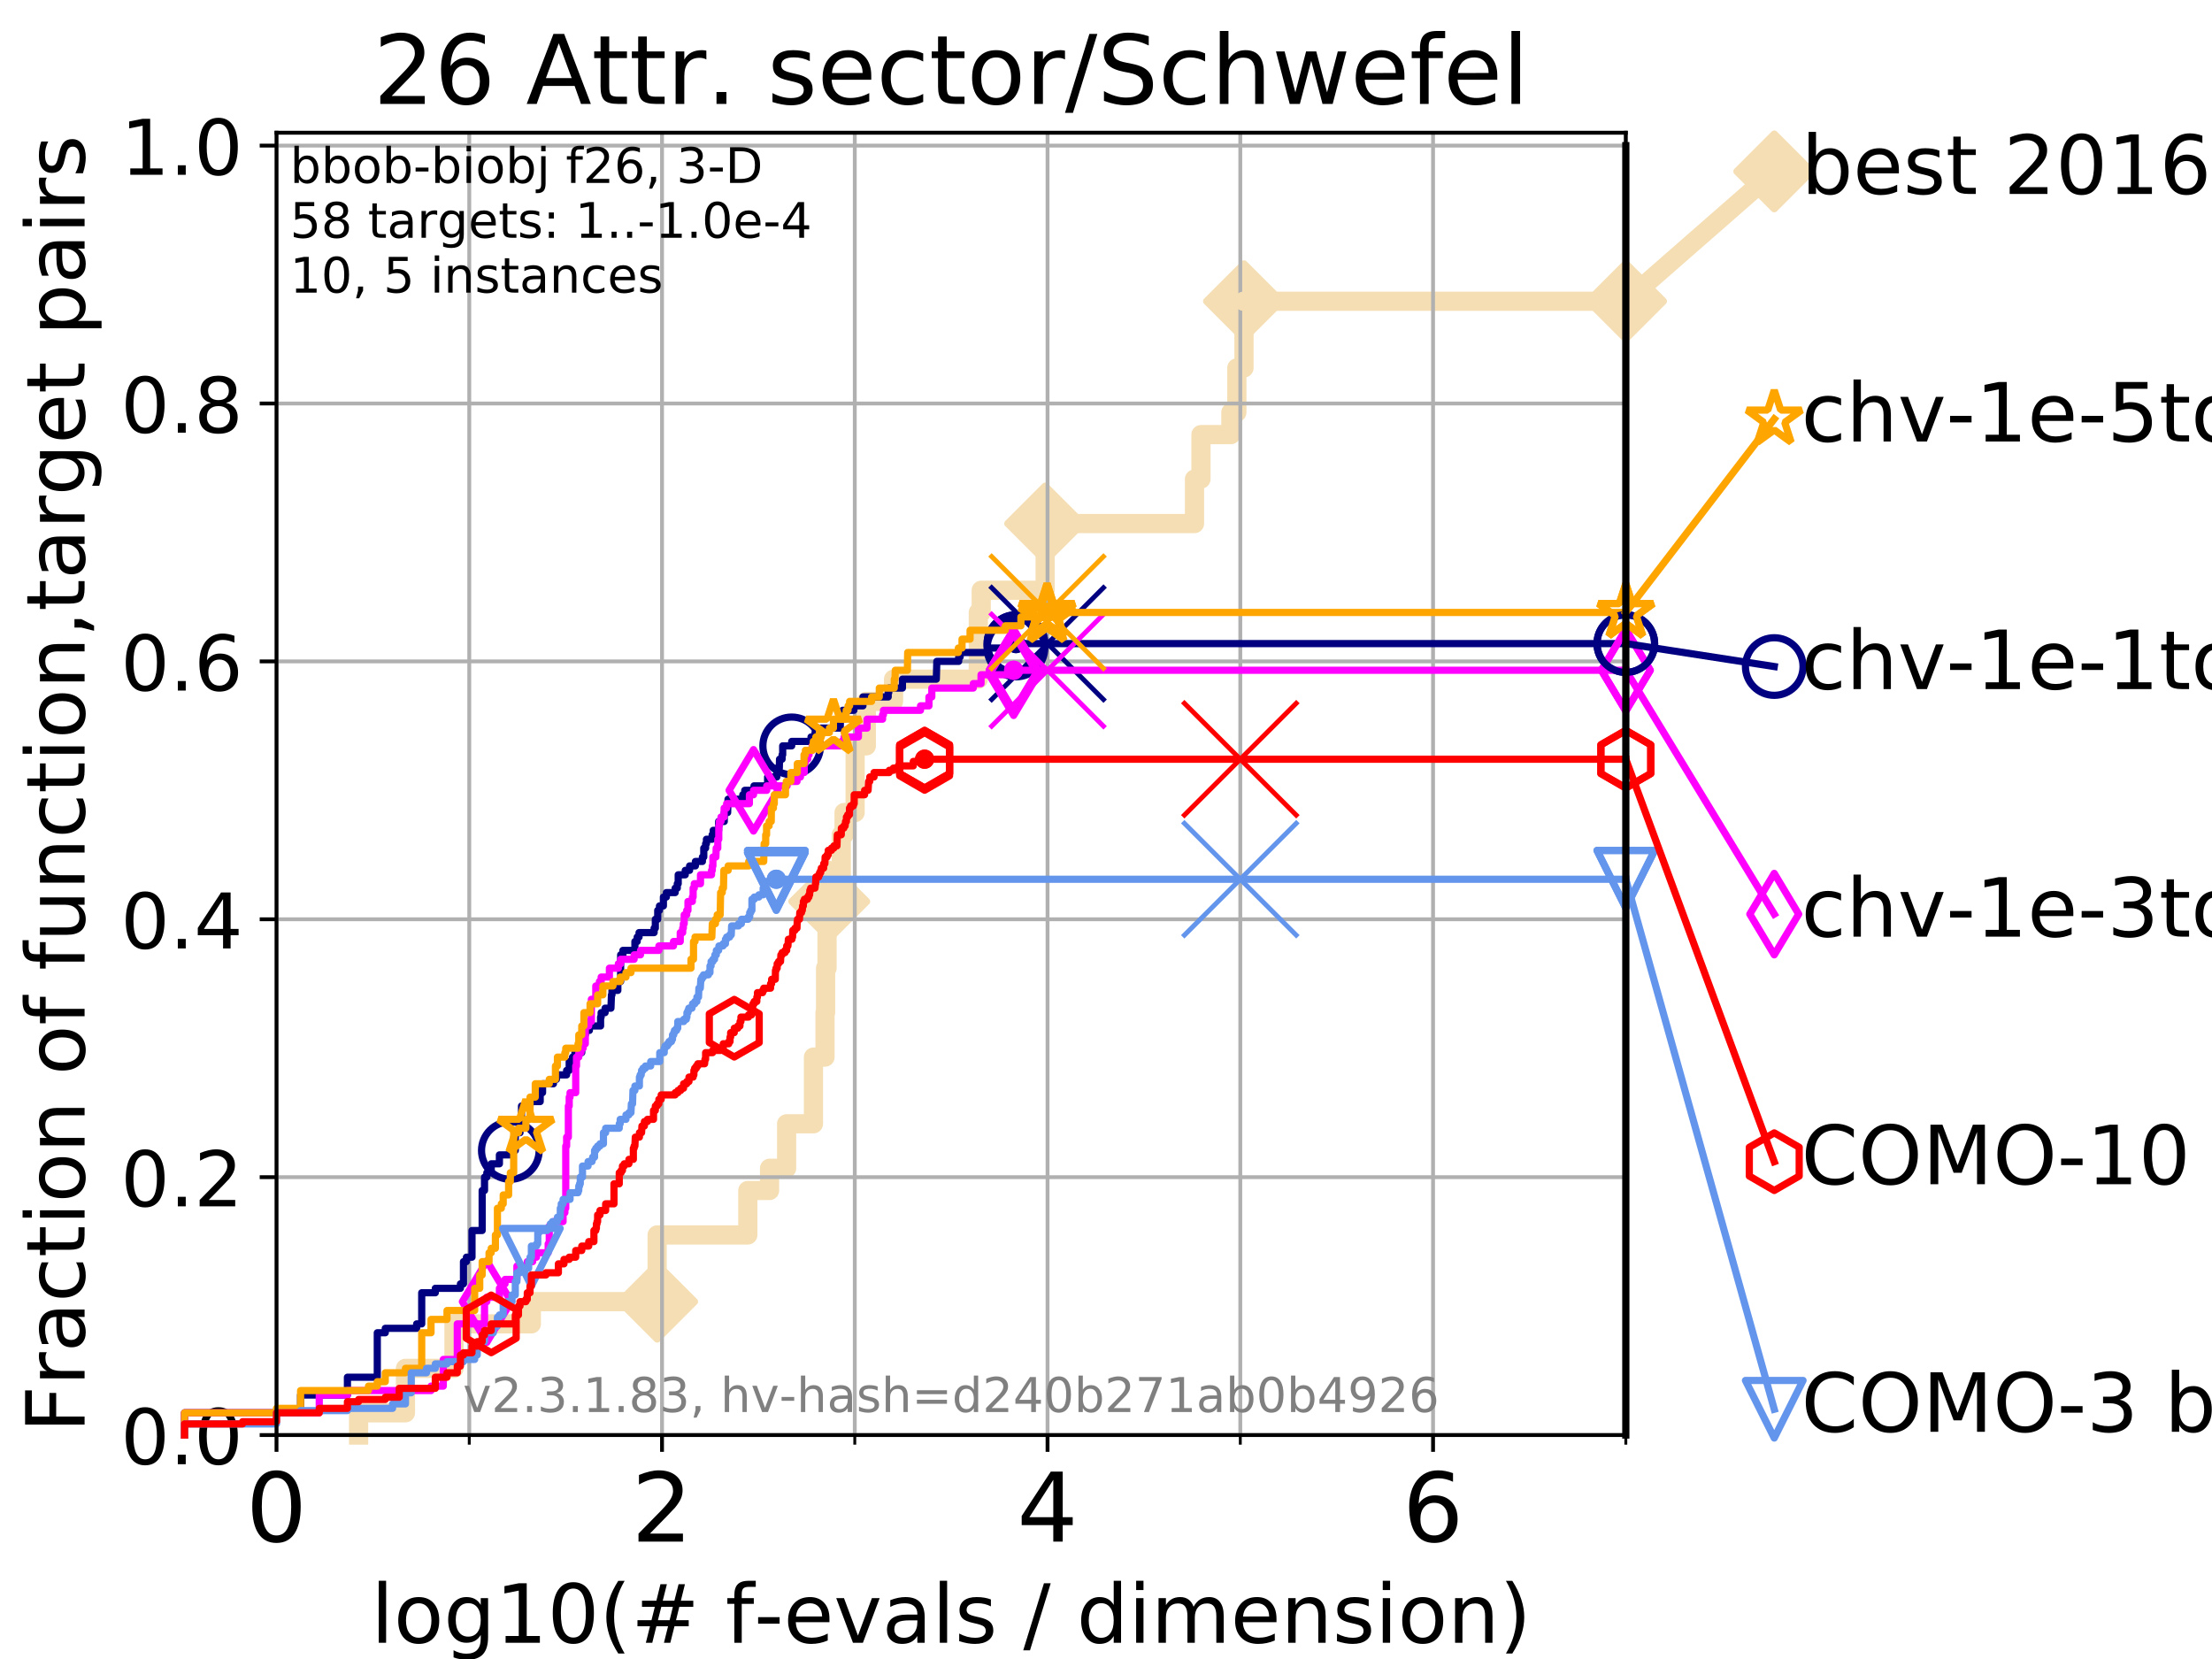 <?xml version="1.0" encoding="utf-8" standalone="no"?>
<!DOCTYPE svg PUBLIC "-//W3C//DTD SVG 1.1//EN"
  "http://www.w3.org/Graphics/SVG/1.1/DTD/svg11.dtd">
<!-- Created with matplotlib (https://matplotlib.org/) -->
<svg height="345.6pt" version="1.1" viewBox="0 0 460.8 345.6" width="460.8pt" xmlns="http://www.w3.org/2000/svg" xmlns:xlink="http://www.w3.org/1999/xlink">
 <defs>
  <style type="text/css">
*{stroke-linecap:butt;stroke-linejoin:round;}
  </style>
 </defs>
 <g id="figure_1">
  <g id="patch_1">
   <path d="M 0 345.6 
L 460.8 345.6 
L 460.8 0 
L 0 0 
z
" style="fill:#ffffff;"/>
  </g>
  <g id="axes_1">
   <g id="patch_2">
    <path d="M 57.6 298.944 
L 338.688 298.944 
L 338.688 27.648 
L 57.6 27.648 
z
" style="fill:#ffffff;"/>
   </g>
   <g id="line2d_1">
    <path d="M 74.705 298.944 
L 74.705 294.313 
L 84.464 294.313 
L 84.464 285.05 
L 94.576 285.05 
L 94.576 275.788 
L 110.694 275.788 
L 110.694 271.157 
L 136.894 271.157 
L 136.894 257.263 
L 155.783 257.263 
L 155.783 248.001 
L 160.314 248.001 
L 160.314 243.37 
L 163.867 243.37 
L 163.867 234.107 
L 169.456 234.107 
L 169.456 220.214 
L 171.863 220.214 
L 171.863 210.951 
L 171.987 210.951 
L 171.987 201.689 
L 172.289 201.689 
L 172.289 192.426 
L 172.752 192.426 
L 172.752 187.795 
L 175.253 187.795 
L 175.253 173.901 
L 175.837 173.901 
L 175.837 169.27 
L 178.136 169.27 
L 178.136 155.377 
L 180.473 155.377 
L 180.473 146.114 
L 186.139 146.114 
L 186.139 141.483 
L 203.798 141.483 
L 203.798 127.589 
L 204.407 127.589 
L 204.407 122.958 
L 217.724 122.958 
L 217.724 109.065 
L 248.833 109.065 
L 248.833 99.802 
L 250.181 99.802 
L 250.181 90.54 
L 256.414 90.54 
L 256.414 85.909 
L 257.658 85.909 
L 257.658 76.646 
L 259.144 76.646 
L 259.144 62.753 
L 338.688 62.753 
" style="fill:none;stroke:#f5deb3;stroke-linecap:square;stroke-width:4;"/>
   </g>
   <g id="line2d_2">
    <defs>
     <path d="M 0 7.778 
L 7.778 0 
L 0 -7.778 
L -7.778 0 
z
" id="m9d4b74163c" style="stroke:#f5deb3;stroke-linejoin:miter;stroke-width:1.5;"/>
    </defs>
    <g>
     <use style="fill:#f5deb3;stroke:#f5deb3;stroke-linejoin:miter;stroke-width:1.5;" x="136.894" xlink:href="#m9d4b74163c" y="271.157"/>
     <use style="fill:#f5deb3;stroke:#f5deb3;stroke-linejoin:miter;stroke-width:1.5;" x="172.752" xlink:href="#m9d4b74163c" y="187.795"/>
     <use style="fill:#f5deb3;stroke:#f5deb3;stroke-linejoin:miter;stroke-width:1.5;" x="217.724" xlink:href="#m9d4b74163c" y="109.065"/>
     <use style="fill:#f5deb3;stroke:#f5deb3;stroke-linejoin:miter;stroke-width:1.5;" x="259.144" xlink:href="#m9d4b74163c" y="62.753"/>
     <use style="fill:#f5deb3;stroke:#f5deb3;stroke-linejoin:miter;stroke-width:1.5;" x="338.688" xlink:href="#m9d4b74163c" y="62.753"/>
    </g>
   </g>
   <g id="line2d_3">
    <path style="fill:none;stroke:#f5deb3;stroke-linecap:square;stroke-width:4;"/>
    <g/>
   </g>
   <g id="line2d_4">
    <path d="M 338.688 62.753 
L 369.608 35.706 
" style="fill:none;stroke:#f5deb3;stroke-linecap:square;stroke-width:4;"/>
    <g>
     <use style="fill:#f5deb3;stroke:#f5deb3;stroke-linejoin:miter;stroke-width:1.5;" x="338.688" xlink:href="#m9d4b74163c" y="62.753"/>
     <use style="fill:#f5deb3;stroke:#f5deb3;stroke-linejoin:miter;stroke-width:1.5;" x="369.608" xlink:href="#m9d4b74163c" y="35.706"/>
    </g>
   </g>
   <g id="matplotlib.axis_1">
    <g id="xtick_1">
     <g id="line2d_5">
      <path clip-path="url(#p506dc01fb8)" d="M 57.6 298.944 
L 57.6 27.648 
" style="fill:none;stroke:#b0b0b0;stroke-linecap:square;stroke-width:0.8;"/>
     </g>
     <g id="line2d_6">
      <defs>
       <path d="M 0 0 
L 0 3.5 
" id="m3682356f24" style="stroke:#000000;stroke-width:0.8;"/>
      </defs>
      <g>
       <use style="stroke:#000000;stroke-width:0.8;" x="57.6" xlink:href="#m3682356f24" y="298.944"/>
      </g>
     </g>
     <g id="text_1">
      <!-- 0 -->
      <defs>
       <path d="M 31.781 66.406 
Q 24.172 66.406 20.328 58.906 
Q 16.5 51.422 16.5 36.375 
Q 16.5 21.391 20.328 13.891 
Q 24.172 6.391 31.781 6.391 
Q 39.453 6.391 43.281 13.891 
Q 47.125 21.391 47.125 36.375 
Q 47.125 51.422 43.281 58.906 
Q 39.453 66.406 31.781 66.406 
z
M 31.781 74.219 
Q 44.047 74.219 50.516 64.516 
Q 56.984 54.828 56.984 36.375 
Q 56.984 17.969 50.516 8.266 
Q 44.047 -1.422 31.781 -1.422 
Q 19.531 -1.422 13.062 8.266 
Q 6.594 17.969 6.594 36.375 
Q 6.594 54.828 13.062 64.516 
Q 19.531 74.219 31.781 74.219 
z
" id="DejaVuSans-48"/>
      </defs>
      <g transform="translate(51.237 321.141)scale(0.2 -0.2)">
       <use xlink:href="#DejaVuSans-48"/>
      </g>
     </g>
    </g>
    <g id="xtick_2">
     <g id="line2d_7">
      <path clip-path="url(#p506dc01fb8)" d="M 137.911 298.944 
L 137.911 27.648 
" style="fill:none;stroke:#b0b0b0;stroke-linecap:square;stroke-width:0.8;"/>
     </g>
     <g id="line2d_8">
      <g>
       <use style="stroke:#000000;stroke-width:0.8;" x="137.911" xlink:href="#m3682356f24" y="298.944"/>
      </g>
     </g>
     <g id="text_2">
      <!-- 2 -->
      <defs>
       <path d="M 19.188 8.297 
L 53.609 8.297 
L 53.609 0 
L 7.328 0 
L 7.328 8.297 
Q 12.938 14.109 22.625 23.891 
Q 32.328 33.688 34.812 36.531 
Q 39.547 41.844 41.422 45.531 
Q 43.312 49.219 43.312 52.781 
Q 43.312 58.594 39.234 62.25 
Q 35.156 65.922 28.609 65.922 
Q 23.969 65.922 18.812 64.312 
Q 13.672 62.703 7.812 59.422 
L 7.812 69.391 
Q 13.766 71.781 18.938 73 
Q 24.125 74.219 28.422 74.219 
Q 39.75 74.219 46.484 68.547 
Q 53.219 62.891 53.219 53.422 
Q 53.219 48.922 51.531 44.891 
Q 49.859 40.875 45.406 35.406 
Q 44.188 33.984 37.641 27.219 
Q 31.109 20.453 19.188 8.297 
z
" id="DejaVuSans-50"/>
      </defs>
      <g transform="translate(131.548 321.141)scale(0.2 -0.2)">
       <use xlink:href="#DejaVuSans-50"/>
      </g>
     </g>
    </g>
    <g id="xtick_3">
     <g id="line2d_9">
      <path clip-path="url(#p506dc01fb8)" d="M 218.222 298.944 
L 218.222 27.648 
" style="fill:none;stroke:#b0b0b0;stroke-linecap:square;stroke-width:0.8;"/>
     </g>
     <g id="line2d_10">
      <g>
       <use style="stroke:#000000;stroke-width:0.8;" x="218.222" xlink:href="#m3682356f24" y="298.944"/>
      </g>
     </g>
     <g id="text_3">
      <!-- 4 -->
      <defs>
       <path d="M 37.797 64.312 
L 12.891 25.391 
L 37.797 25.391 
z
M 35.203 72.906 
L 47.609 72.906 
L 47.609 25.391 
L 58.016 25.391 
L 58.016 17.188 
L 47.609 17.188 
L 47.609 0 
L 37.797 0 
L 37.797 17.188 
L 4.891 17.188 
L 4.891 26.703 
z
" id="DejaVuSans-52"/>
      </defs>
      <g transform="translate(211.859 321.141)scale(0.2 -0.2)">
       <use xlink:href="#DejaVuSans-52"/>
      </g>
     </g>
    </g>
    <g id="xtick_4">
     <g id="line2d_11">
      <path clip-path="url(#p506dc01fb8)" d="M 298.533 298.944 
L 298.533 27.648 
" style="fill:none;stroke:#b0b0b0;stroke-linecap:square;stroke-width:0.8;"/>
     </g>
     <g id="line2d_12">
      <g>
       <use style="stroke:#000000;stroke-width:0.8;" x="298.533" xlink:href="#m3682356f24" y="298.944"/>
      </g>
     </g>
     <g id="text_4">
      <!-- 6 -->
      <defs>
       <path d="M 33.016 40.375 
Q 26.375 40.375 22.484 35.828 
Q 18.609 31.297 18.609 23.391 
Q 18.609 15.531 22.484 10.953 
Q 26.375 6.391 33.016 6.391 
Q 39.656 6.391 43.531 10.953 
Q 47.406 15.531 47.406 23.391 
Q 47.406 31.297 43.531 35.828 
Q 39.656 40.375 33.016 40.375 
z
M 52.594 71.297 
L 52.594 62.312 
Q 48.875 64.062 45.094 64.984 
Q 41.312 65.922 37.594 65.922 
Q 27.828 65.922 22.672 59.328 
Q 17.531 52.734 16.797 39.406 
Q 19.672 43.656 24.016 45.922 
Q 28.375 48.188 33.594 48.188 
Q 44.578 48.188 50.953 41.516 
Q 57.328 34.859 57.328 23.391 
Q 57.328 12.156 50.688 5.359 
Q 44.047 -1.422 33.016 -1.422 
Q 20.359 -1.422 13.672 8.266 
Q 6.984 17.969 6.984 36.375 
Q 6.984 53.656 15.188 63.938 
Q 23.391 74.219 37.203 74.219 
Q 40.922 74.219 44.703 73.484 
Q 48.484 72.75 52.594 71.297 
z
" id="DejaVuSans-54"/>
      </defs>
      <g transform="translate(292.17 321.141)scale(0.2 -0.2)">
       <use xlink:href="#DejaVuSans-54"/>
      </g>
     </g>
    </g>
    <g id="xtick_5">
     <g id="line2d_13">
      <path clip-path="url(#p506dc01fb8)" d="M 97.755 298.944 
L 97.755 27.648 
" style="fill:none;stroke:#b0b0b0;stroke-linecap:square;stroke-width:0.8;"/>
     </g>
     <g id="line2d_14">
      <defs>
       <path d="M 0 0 
L 0 2 
" id="m9d82fa3cc7" style="stroke:#000000;stroke-width:0.6;"/>
      </defs>
      <g>
       <use style="stroke:#000000;stroke-width:0.6;" x="97.755" xlink:href="#m9d82fa3cc7" y="298.944"/>
      </g>
     </g>
    </g>
    <g id="xtick_6">
     <g id="line2d_15">
      <path clip-path="url(#p506dc01fb8)" d="M 178.066 298.944 
L 178.066 27.648 
" style="fill:none;stroke:#b0b0b0;stroke-linecap:square;stroke-width:0.8;"/>
     </g>
     <g id="line2d_16">
      <g>
       <use style="stroke:#000000;stroke-width:0.6;" x="178.066" xlink:href="#m9d82fa3cc7" y="298.944"/>
      </g>
     </g>
    </g>
    <g id="xtick_7">
     <g id="line2d_17">
      <path clip-path="url(#p506dc01fb8)" d="M 258.377 298.944 
L 258.377 27.648 
" style="fill:none;stroke:#b0b0b0;stroke-linecap:square;stroke-width:0.8;"/>
     </g>
     <g id="line2d_18">
      <g>
       <use style="stroke:#000000;stroke-width:0.6;" x="258.377" xlink:href="#m9d82fa3cc7" y="298.944"/>
      </g>
     </g>
    </g>
    <g id="xtick_8">
     <g id="line2d_19">
      <path clip-path="url(#p506dc01fb8)" d="M 338.688 298.944 
L 338.688 27.648 
" style="fill:none;stroke:#b0b0b0;stroke-linecap:square;stroke-width:0.8;"/>
     </g>
     <g id="line2d_20">
      <g>
       <use style="stroke:#000000;stroke-width:0.6;" x="338.688" xlink:href="#m9d82fa3cc7" y="298.944"/>
      </g>
     </g>
    </g>
    <g id="text_5">
     <!-- log10(# f-evals / dimension) -->
     <defs>
      <path d="M 9.422 75.984 
L 18.406 75.984 
L 18.406 0 
L 9.422 0 
z
" id="DejaVuSans-108"/>
      <path d="M 30.609 48.391 
Q 23.391 48.391 19.188 42.75 
Q 14.984 37.109 14.984 27.297 
Q 14.984 17.484 19.156 11.844 
Q 23.344 6.203 30.609 6.203 
Q 37.797 6.203 41.984 11.859 
Q 46.188 17.531 46.188 27.297 
Q 46.188 37.016 41.984 42.703 
Q 37.797 48.391 30.609 48.391 
z
M 30.609 56 
Q 42.328 56 49.016 48.375 
Q 55.719 40.766 55.719 27.297 
Q 55.719 13.875 49.016 6.219 
Q 42.328 -1.422 30.609 -1.422 
Q 18.844 -1.422 12.172 6.219 
Q 5.516 13.875 5.516 27.297 
Q 5.516 40.766 12.172 48.375 
Q 18.844 56 30.609 56 
z
" id="DejaVuSans-111"/>
      <path d="M 45.406 27.984 
Q 45.406 37.75 41.375 43.109 
Q 37.359 48.484 30.078 48.484 
Q 22.859 48.484 18.828 43.109 
Q 14.797 37.75 14.797 27.984 
Q 14.797 18.266 18.828 12.891 
Q 22.859 7.516 30.078 7.516 
Q 37.359 7.516 41.375 12.891 
Q 45.406 18.266 45.406 27.984 
z
M 54.391 6.781 
Q 54.391 -7.172 48.188 -13.984 
Q 42 -20.797 29.203 -20.797 
Q 24.469 -20.797 20.266 -20.094 
Q 16.062 -19.391 12.109 -17.922 
L 12.109 -9.188 
Q 16.062 -11.328 19.922 -12.344 
Q 23.781 -13.375 27.781 -13.375 
Q 36.625 -13.375 41.016 -8.766 
Q 45.406 -4.156 45.406 5.172 
L 45.406 9.625 
Q 42.625 4.781 38.281 2.391 
Q 33.938 0 27.875 0 
Q 17.828 0 11.672 7.656 
Q 5.516 15.328 5.516 27.984 
Q 5.516 40.672 11.672 48.328 
Q 17.828 56 27.875 56 
Q 33.938 56 38.281 53.609 
Q 42.625 51.219 45.406 46.391 
L 45.406 54.688 
L 54.391 54.688 
z
" id="DejaVuSans-103"/>
      <path d="M 12.406 8.297 
L 28.516 8.297 
L 28.516 63.922 
L 10.984 60.406 
L 10.984 69.391 
L 28.422 72.906 
L 38.281 72.906 
L 38.281 8.297 
L 54.391 8.297 
L 54.391 0 
L 12.406 0 
z
" id="DejaVuSans-49"/>
      <path d="M 31 75.875 
Q 24.469 64.656 21.281 53.656 
Q 18.109 42.672 18.109 31.391 
Q 18.109 20.125 21.312 9.062 
Q 24.516 -2 31 -13.188 
L 23.188 -13.188 
Q 15.875 -1.703 12.234 9.375 
Q 8.594 20.453 8.594 31.391 
Q 8.594 42.281 12.203 53.312 
Q 15.828 64.359 23.188 75.875 
z
" id="DejaVuSans-40"/>
      <path d="M 51.125 44 
L 36.922 44 
L 32.812 27.688 
L 47.125 27.688 
z
M 43.797 71.781 
L 38.719 51.516 
L 52.984 51.516 
L 58.109 71.781 
L 65.922 71.781 
L 60.891 51.516 
L 76.125 51.516 
L 76.125 44 
L 58.984 44 
L 54.984 27.688 
L 70.516 27.688 
L 70.516 20.219 
L 53.078 20.219 
L 48 0 
L 40.188 0 
L 45.219 20.219 
L 30.906 20.219 
L 25.875 0 
L 18.016 0 
L 23.094 20.219 
L 7.719 20.219 
L 7.719 27.688 
L 24.906 27.688 
L 29 44 
L 13.281 44 
L 13.281 51.516 
L 30.906 51.516 
L 35.891 71.781 
z
" id="DejaVuSans-35"/>
      <path id="DejaVuSans-32"/>
      <path d="M 37.109 75.984 
L 37.109 68.5 
L 28.516 68.5 
Q 23.688 68.5 21.797 66.547 
Q 19.922 64.594 19.922 59.516 
L 19.922 54.688 
L 34.719 54.688 
L 34.719 47.703 
L 19.922 47.703 
L 19.922 0 
L 10.891 0 
L 10.891 47.703 
L 2.297 47.703 
L 2.297 54.688 
L 10.891 54.688 
L 10.891 58.5 
Q 10.891 67.625 15.141 71.797 
Q 19.391 75.984 28.609 75.984 
z
" id="DejaVuSans-102"/>
      <path d="M 4.891 31.391 
L 31.203 31.391 
L 31.203 23.391 
L 4.891 23.391 
z
" id="DejaVuSans-45"/>
      <path d="M 56.203 29.594 
L 56.203 25.203 
L 14.891 25.203 
Q 15.484 15.922 20.484 11.062 
Q 25.484 6.203 34.422 6.203 
Q 39.594 6.203 44.453 7.469 
Q 49.312 8.734 54.109 11.281 
L 54.109 2.781 
Q 49.266 0.734 44.188 -0.344 
Q 39.109 -1.422 33.891 -1.422 
Q 20.797 -1.422 13.156 6.188 
Q 5.516 13.812 5.516 26.812 
Q 5.516 40.234 12.766 48.109 
Q 20.016 56 32.328 56 
Q 43.359 56 49.781 48.891 
Q 56.203 41.797 56.203 29.594 
z
M 47.219 32.234 
Q 47.125 39.594 43.094 43.984 
Q 39.062 48.391 32.422 48.391 
Q 24.906 48.391 20.391 44.141 
Q 15.875 39.891 15.188 32.172 
z
" id="DejaVuSans-101"/>
      <path d="M 2.984 54.688 
L 12.5 54.688 
L 29.594 8.797 
L 46.688 54.688 
L 56.203 54.688 
L 35.688 0 
L 23.484 0 
z
" id="DejaVuSans-118"/>
      <path d="M 34.281 27.484 
Q 23.391 27.484 19.188 25 
Q 14.984 22.516 14.984 16.5 
Q 14.984 11.719 18.141 8.906 
Q 21.297 6.109 26.703 6.109 
Q 34.188 6.109 38.703 11.406 
Q 43.219 16.703 43.219 25.484 
L 43.219 27.484 
z
M 52.203 31.203 
L 52.203 0 
L 43.219 0 
L 43.219 8.297 
Q 40.141 3.328 35.547 0.953 
Q 30.953 -1.422 24.312 -1.422 
Q 15.922 -1.422 10.953 3.297 
Q 6 8.016 6 15.922 
Q 6 25.141 12.172 29.828 
Q 18.359 34.516 30.609 34.516 
L 43.219 34.516 
L 43.219 35.406 
Q 43.219 41.609 39.141 45 
Q 35.062 48.391 27.688 48.391 
Q 23 48.391 18.547 47.266 
Q 14.109 46.141 10.016 43.891 
L 10.016 52.203 
Q 14.938 54.109 19.578 55.047 
Q 24.219 56 28.609 56 
Q 40.484 56 46.344 49.844 
Q 52.203 43.703 52.203 31.203 
z
" id="DejaVuSans-97"/>
      <path d="M 44.281 53.078 
L 44.281 44.578 
Q 40.484 46.531 36.375 47.5 
Q 32.281 48.484 27.875 48.484 
Q 21.188 48.484 17.844 46.438 
Q 14.5 44.391 14.5 40.281 
Q 14.5 37.156 16.891 35.375 
Q 19.281 33.594 26.516 31.984 
L 29.594 31.297 
Q 39.156 29.25 43.188 25.516 
Q 47.219 21.781 47.219 15.094 
Q 47.219 7.469 41.188 3.016 
Q 35.156 -1.422 24.609 -1.422 
Q 20.219 -1.422 15.453 -0.562 
Q 10.688 0.297 5.422 2 
L 5.422 11.281 
Q 10.406 8.688 15.234 7.391 
Q 20.062 6.109 24.812 6.109 
Q 31.156 6.109 34.562 8.281 
Q 37.984 10.453 37.984 14.406 
Q 37.984 18.062 35.516 20.016 
Q 33.062 21.969 24.703 23.781 
L 21.578 24.516 
Q 13.234 26.266 9.516 29.906 
Q 5.812 33.547 5.812 39.891 
Q 5.812 47.609 11.281 51.797 
Q 16.75 56 26.812 56 
Q 31.781 56 36.172 55.266 
Q 40.578 54.547 44.281 53.078 
z
" id="DejaVuSans-115"/>
      <path d="M 25.391 72.906 
L 33.688 72.906 
L 8.297 -9.281 
L 0 -9.281 
z
" id="DejaVuSans-47"/>
      <path d="M 45.406 46.391 
L 45.406 75.984 
L 54.391 75.984 
L 54.391 0 
L 45.406 0 
L 45.406 8.203 
Q 42.578 3.328 38.25 0.953 
Q 33.938 -1.422 27.875 -1.422 
Q 17.969 -1.422 11.734 6.484 
Q 5.516 14.406 5.516 27.297 
Q 5.516 40.188 11.734 48.094 
Q 17.969 56 27.875 56 
Q 33.938 56 38.25 53.625 
Q 42.578 51.266 45.406 46.391 
z
M 14.797 27.297 
Q 14.797 17.391 18.875 11.75 
Q 22.953 6.109 30.078 6.109 
Q 37.203 6.109 41.297 11.75 
Q 45.406 17.391 45.406 27.297 
Q 45.406 37.203 41.297 42.844 
Q 37.203 48.484 30.078 48.484 
Q 22.953 48.484 18.875 42.844 
Q 14.797 37.203 14.797 27.297 
z
" id="DejaVuSans-100"/>
      <path d="M 9.422 54.688 
L 18.406 54.688 
L 18.406 0 
L 9.422 0 
z
M 9.422 75.984 
L 18.406 75.984 
L 18.406 64.594 
L 9.422 64.594 
z
" id="DejaVuSans-105"/>
      <path d="M 52 44.188 
Q 55.375 50.25 60.062 53.125 
Q 64.75 56 71.094 56 
Q 79.641 56 84.281 50.016 
Q 88.922 44.047 88.922 33.016 
L 88.922 0 
L 79.891 0 
L 79.891 32.719 
Q 79.891 40.578 77.094 44.375 
Q 74.312 48.188 68.609 48.188 
Q 61.625 48.188 57.562 43.547 
Q 53.516 38.922 53.516 30.906 
L 53.516 0 
L 44.484 0 
L 44.484 32.719 
Q 44.484 40.625 41.703 44.406 
Q 38.922 48.188 33.109 48.188 
Q 26.219 48.188 22.156 43.531 
Q 18.109 38.875 18.109 30.906 
L 18.109 0 
L 9.078 0 
L 9.078 54.688 
L 18.109 54.688 
L 18.109 46.188 
Q 21.188 51.219 25.484 53.609 
Q 29.781 56 35.688 56 
Q 41.656 56 45.828 52.969 
Q 50 49.953 52 44.188 
z
" id="DejaVuSans-109"/>
      <path d="M 54.891 33.016 
L 54.891 0 
L 45.906 0 
L 45.906 32.719 
Q 45.906 40.484 42.875 44.328 
Q 39.844 48.188 33.797 48.188 
Q 26.516 48.188 22.312 43.547 
Q 18.109 38.922 18.109 30.906 
L 18.109 0 
L 9.078 0 
L 9.078 54.688 
L 18.109 54.688 
L 18.109 46.188 
Q 21.344 51.125 25.703 53.562 
Q 30.078 56 35.797 56 
Q 45.219 56 50.047 50.172 
Q 54.891 44.344 54.891 33.016 
z
" id="DejaVuSans-110"/>
      <path d="M 8.016 75.875 
L 15.828 75.875 
Q 23.141 64.359 26.781 53.312 
Q 30.422 42.281 30.422 31.391 
Q 30.422 20.453 26.781 9.375 
Q 23.141 -1.703 15.828 -13.188 
L 8.016 -13.188 
Q 14.5 -2 17.703 9.062 
Q 20.906 20.125 20.906 31.391 
Q 20.906 42.672 17.703 53.656 
Q 14.5 64.656 8.016 75.875 
z
" id="DejaVuSans-41"/>
     </defs>
     <g transform="translate(77.303 342.218)scale(0.17 -0.17)">
      <use xlink:href="#DejaVuSans-108"/>
      <use x="27.783" xlink:href="#DejaVuSans-111"/>
      <use x="88.965" xlink:href="#DejaVuSans-103"/>
      <use x="152.441" xlink:href="#DejaVuSans-49"/>
      <use x="216.064" xlink:href="#DejaVuSans-48"/>
      <use x="279.688" xlink:href="#DejaVuSans-40"/>
      <use x="318.701" xlink:href="#DejaVuSans-35"/>
      <use x="402.49" xlink:href="#DejaVuSans-32"/>
      <use x="434.277" xlink:href="#DejaVuSans-102"/>
      <use x="469.404" xlink:href="#DejaVuSans-45"/>
      <use x="505.488" xlink:href="#DejaVuSans-101"/>
      <use x="567.012" xlink:href="#DejaVuSans-118"/>
      <use x="626.191" xlink:href="#DejaVuSans-97"/>
      <use x="687.471" xlink:href="#DejaVuSans-108"/>
      <use x="715.254" xlink:href="#DejaVuSans-115"/>
      <use x="767.354" xlink:href="#DejaVuSans-32"/>
      <use x="799.141" xlink:href="#DejaVuSans-47"/>
      <use x="832.832" xlink:href="#DejaVuSans-32"/>
      <use x="864.619" xlink:href="#DejaVuSans-100"/>
      <use x="928.096" xlink:href="#DejaVuSans-105"/>
      <use x="955.879" xlink:href="#DejaVuSans-109"/>
      <use x="1053.291" xlink:href="#DejaVuSans-101"/>
      <use x="1114.814" xlink:href="#DejaVuSans-110"/>
      <use x="1178.193" xlink:href="#DejaVuSans-115"/>
      <use x="1230.293" xlink:href="#DejaVuSans-105"/>
      <use x="1258.076" xlink:href="#DejaVuSans-111"/>
      <use x="1319.258" xlink:href="#DejaVuSans-110"/>
      <use x="1382.637" xlink:href="#DejaVuSans-41"/>
     </g>
    </g>
   </g>
   <g id="matplotlib.axis_2">
    <g id="ytick_1">
     <g id="line2d_21">
      <path clip-path="url(#p506dc01fb8)" d="M 57.6 298.944 
L 338.688 298.944 
" style="fill:none;stroke:#b0b0b0;stroke-linecap:square;stroke-width:0.8;"/>
     </g>
     <g id="line2d_22">
      <defs>
       <path d="M 0 0 
L -3.5 0 
" id="m0273c516af" style="stroke:#000000;stroke-width:0.8;"/>
      </defs>
      <g>
       <use style="stroke:#000000;stroke-width:0.8;" x="57.6" xlink:href="#m0273c516af" y="298.944"/>
      </g>
     </g>
     <g id="text_6">
      <!-- 0.0 -->
      <defs>
       <path d="M 10.688 12.406 
L 21 12.406 
L 21 0 
L 10.688 0 
z
" id="DejaVuSans-46"/>
      </defs>
      <g transform="translate(25.155 305.023)scale(0.16 -0.16)">
       <use xlink:href="#DejaVuSans-48"/>
       <use x="63.623" xlink:href="#DejaVuSans-46"/>
       <use x="95.41" xlink:href="#DejaVuSans-48"/>
      </g>
     </g>
    </g>
    <g id="ytick_2">
     <g id="line2d_23">
      <path clip-path="url(#p506dc01fb8)" d="M 57.6 245.222 
L 338.688 245.222 
" style="fill:none;stroke:#b0b0b0;stroke-linecap:square;stroke-width:0.8;"/>
     </g>
     <g id="line2d_24">
      <g>
       <use style="stroke:#000000;stroke-width:0.8;" x="57.6" xlink:href="#m0273c516af" y="245.222"/>
      </g>
     </g>
     <g id="text_7">
      <!-- 0.2 -->
      <g transform="translate(25.155 251.301)scale(0.16 -0.16)">
       <use xlink:href="#DejaVuSans-48"/>
       <use x="63.623" xlink:href="#DejaVuSans-46"/>
       <use x="95.41" xlink:href="#DejaVuSans-50"/>
      </g>
     </g>
    </g>
    <g id="ytick_3">
     <g id="line2d_25">
      <path clip-path="url(#p506dc01fb8)" d="M 57.6 191.5 
L 338.688 191.5 
" style="fill:none;stroke:#b0b0b0;stroke-linecap:square;stroke-width:0.8;"/>
     </g>
     <g id="line2d_26">
      <g>
       <use style="stroke:#000000;stroke-width:0.8;" x="57.6" xlink:href="#m0273c516af" y="191.5"/>
      </g>
     </g>
     <g id="text_8">
      <!-- 0.4 -->
      <g transform="translate(25.155 197.579)scale(0.16 -0.16)">
       <use xlink:href="#DejaVuSans-48"/>
       <use x="63.623" xlink:href="#DejaVuSans-46"/>
       <use x="95.41" xlink:href="#DejaVuSans-52"/>
      </g>
     </g>
    </g>
    <g id="ytick_4">
     <g id="line2d_27">
      <path clip-path="url(#p506dc01fb8)" d="M 57.6 137.778 
L 338.688 137.778 
" style="fill:none;stroke:#b0b0b0;stroke-linecap:square;stroke-width:0.8;"/>
     </g>
     <g id="line2d_28">
      <g>
       <use style="stroke:#000000;stroke-width:0.8;" x="57.6" xlink:href="#m0273c516af" y="137.778"/>
      </g>
     </g>
     <g id="text_9">
      <!-- 0.6 -->
      <g transform="translate(25.155 143.857)scale(0.16 -0.16)">
       <use xlink:href="#DejaVuSans-48"/>
       <use x="63.623" xlink:href="#DejaVuSans-46"/>
       <use x="95.41" xlink:href="#DejaVuSans-54"/>
      </g>
     </g>
    </g>
    <g id="ytick_5">
     <g id="line2d_29">
      <path clip-path="url(#p506dc01fb8)" d="M 57.6 84.056 
L 338.688 84.056 
" style="fill:none;stroke:#b0b0b0;stroke-linecap:square;stroke-width:0.8;"/>
     </g>
     <g id="line2d_30">
      <g>
       <use style="stroke:#000000;stroke-width:0.8;" x="57.6" xlink:href="#m0273c516af" y="84.056"/>
      </g>
     </g>
     <g id="text_10">
      <!-- 0.8 -->
      <defs>
       <path d="M 31.781 34.625 
Q 24.75 34.625 20.719 30.859 
Q 16.703 27.094 16.703 20.516 
Q 16.703 13.922 20.719 10.156 
Q 24.75 6.391 31.781 6.391 
Q 38.812 6.391 42.859 10.172 
Q 46.922 13.969 46.922 20.516 
Q 46.922 27.094 42.891 30.859 
Q 38.875 34.625 31.781 34.625 
z
M 21.922 38.812 
Q 15.578 40.375 12.031 44.719 
Q 8.5 49.078 8.5 55.328 
Q 8.5 64.062 14.719 69.141 
Q 20.953 74.219 31.781 74.219 
Q 42.672 74.219 48.875 69.141 
Q 55.078 64.062 55.078 55.328 
Q 55.078 49.078 51.531 44.719 
Q 48 40.375 41.703 38.812 
Q 48.828 37.156 52.797 32.312 
Q 56.781 27.484 56.781 20.516 
Q 56.781 9.906 50.312 4.234 
Q 43.844 -1.422 31.781 -1.422 
Q 19.734 -1.422 13.25 4.234 
Q 6.781 9.906 6.781 20.516 
Q 6.781 27.484 10.781 32.312 
Q 14.797 37.156 21.922 38.812 
z
M 18.312 54.391 
Q 18.312 48.734 21.844 45.562 
Q 25.391 42.391 31.781 42.391 
Q 38.141 42.391 41.719 45.562 
Q 45.312 48.734 45.312 54.391 
Q 45.312 60.062 41.719 63.234 
Q 38.141 66.406 31.781 66.406 
Q 25.391 66.406 21.844 63.234 
Q 18.312 60.062 18.312 54.391 
z
" id="DejaVuSans-56"/>
      </defs>
      <g transform="translate(25.155 90.135)scale(0.16 -0.16)">
       <use xlink:href="#DejaVuSans-48"/>
       <use x="63.623" xlink:href="#DejaVuSans-46"/>
       <use x="95.41" xlink:href="#DejaVuSans-56"/>
      </g>
     </g>
    </g>
    <g id="ytick_6">
     <g id="line2d_31">
      <path clip-path="url(#p506dc01fb8)" d="M 57.6 30.334 
L 338.688 30.334 
" style="fill:none;stroke:#b0b0b0;stroke-linecap:square;stroke-width:0.8;"/>
     </g>
     <g id="line2d_32">
      <g>
       <use style="stroke:#000000;stroke-width:0.8;" x="57.6" xlink:href="#m0273c516af" y="30.334"/>
      </g>
     </g>
     <g id="text_11">
      <!-- 1.0 -->
      <g transform="translate(25.155 36.413)scale(0.16 -0.16)">
       <use xlink:href="#DejaVuSans-49"/>
       <use x="63.623" xlink:href="#DejaVuSans-46"/>
       <use x="95.41" xlink:href="#DejaVuSans-48"/>
      </g>
     </g>
    </g>
    <g id="text_12">
     <!-- Fraction of function,target pairs -->
     <defs>
      <path d="M 9.812 72.906 
L 51.703 72.906 
L 51.703 64.594 
L 19.672 64.594 
L 19.672 43.109 
L 48.578 43.109 
L 48.578 34.812 
L 19.672 34.812 
L 19.672 0 
L 9.812 0 
z
" id="DejaVuSans-70"/>
      <path d="M 41.109 46.297 
Q 39.594 47.172 37.812 47.578 
Q 36.031 48 33.891 48 
Q 26.266 48 22.188 43.047 
Q 18.109 38.094 18.109 28.812 
L 18.109 0 
L 9.078 0 
L 9.078 54.688 
L 18.109 54.688 
L 18.109 46.188 
Q 20.953 51.172 25.484 53.578 
Q 30.031 56 36.531 56 
Q 37.453 56 38.578 55.875 
Q 39.703 55.766 41.062 55.516 
z
" id="DejaVuSans-114"/>
      <path d="M 48.781 52.594 
L 48.781 44.188 
Q 44.969 46.297 41.141 47.344 
Q 37.312 48.391 33.406 48.391 
Q 24.656 48.391 19.812 42.844 
Q 14.984 37.312 14.984 27.297 
Q 14.984 17.281 19.812 11.734 
Q 24.656 6.203 33.406 6.203 
Q 37.312 6.203 41.141 7.25 
Q 44.969 8.297 48.781 10.406 
L 48.781 2.094 
Q 45.016 0.344 40.984 -0.531 
Q 36.969 -1.422 32.422 -1.422 
Q 20.062 -1.422 12.781 6.344 
Q 5.516 14.109 5.516 27.297 
Q 5.516 40.672 12.859 48.328 
Q 20.219 56 33.016 56 
Q 37.156 56 41.109 55.141 
Q 45.062 54.297 48.781 52.594 
z
" id="DejaVuSans-99"/>
      <path d="M 18.312 70.219 
L 18.312 54.688 
L 36.812 54.688 
L 36.812 47.703 
L 18.312 47.703 
L 18.312 18.016 
Q 18.312 11.328 20.141 9.422 
Q 21.969 7.516 27.594 7.516 
L 36.812 7.516 
L 36.812 0 
L 27.594 0 
Q 17.188 0 13.234 3.875 
Q 9.281 7.766 9.281 18.016 
L 9.281 47.703 
L 2.688 47.703 
L 2.688 54.688 
L 9.281 54.688 
L 9.281 70.219 
z
" id="DejaVuSans-116"/>
      <path d="M 8.5 21.578 
L 8.5 54.688 
L 17.484 54.688 
L 17.484 21.922 
Q 17.484 14.156 20.5 10.266 
Q 23.531 6.391 29.594 6.391 
Q 36.859 6.391 41.078 11.031 
Q 45.312 15.672 45.312 23.688 
L 45.312 54.688 
L 54.297 54.688 
L 54.297 0 
L 45.312 0 
L 45.312 8.406 
Q 42.047 3.422 37.719 1 
Q 33.406 -1.422 27.688 -1.422 
Q 18.266 -1.422 13.375 4.438 
Q 8.5 10.297 8.5 21.578 
z
M 31.109 56 
z
" id="DejaVuSans-117"/>
      <path d="M 11.719 12.406 
L 22.016 12.406 
L 22.016 4 
L 14.016 -11.625 
L 7.719 -11.625 
L 11.719 4 
z
" id="DejaVuSans-44"/>
      <path d="M 18.109 8.203 
L 18.109 -20.797 
L 9.078 -20.797 
L 9.078 54.688 
L 18.109 54.688 
L 18.109 46.391 
Q 20.953 51.266 25.266 53.625 
Q 29.594 56 35.594 56 
Q 45.562 56 51.781 48.094 
Q 58.016 40.188 58.016 27.297 
Q 58.016 14.406 51.781 6.484 
Q 45.562 -1.422 35.594 -1.422 
Q 29.594 -1.422 25.266 0.953 
Q 20.953 3.328 18.109 8.203 
z
M 48.688 27.297 
Q 48.688 37.203 44.609 42.844 
Q 40.531 48.484 33.406 48.484 
Q 26.266 48.484 22.188 42.844 
Q 18.109 37.203 18.109 27.297 
Q 18.109 17.391 22.188 11.75 
Q 26.266 6.109 33.406 6.109 
Q 40.531 6.109 44.609 11.75 
Q 48.688 17.391 48.688 27.297 
z
" id="DejaVuSans-112"/>
     </defs>
     <g transform="translate(17.62 298.435)rotate(-90)scale(0.17 -0.17)">
      <use xlink:href="#DejaVuSans-70"/>
      <use x="57.41" xlink:href="#DejaVuSans-114"/>
      <use x="98.523" xlink:href="#DejaVuSans-97"/>
      <use x="159.803" xlink:href="#DejaVuSans-99"/>
      <use x="214.783" xlink:href="#DejaVuSans-116"/>
      <use x="253.992" xlink:href="#DejaVuSans-105"/>
      <use x="281.775" xlink:href="#DejaVuSans-111"/>
      <use x="342.957" xlink:href="#DejaVuSans-110"/>
      <use x="406.336" xlink:href="#DejaVuSans-32"/>
      <use x="438.123" xlink:href="#DejaVuSans-111"/>
      <use x="499.305" xlink:href="#DejaVuSans-102"/>
      <use x="534.51" xlink:href="#DejaVuSans-32"/>
      <use x="566.297" xlink:href="#DejaVuSans-102"/>
      <use x="601.502" xlink:href="#DejaVuSans-117"/>
      <use x="664.881" xlink:href="#DejaVuSans-110"/>
      <use x="728.26" xlink:href="#DejaVuSans-99"/>
      <use x="783.24" xlink:href="#DejaVuSans-116"/>
      <use x="822.449" xlink:href="#DejaVuSans-105"/>
      <use x="850.232" xlink:href="#DejaVuSans-111"/>
      <use x="911.414" xlink:href="#DejaVuSans-110"/>
      <use x="974.793" xlink:href="#DejaVuSans-44"/>
      <use x="1006.58" xlink:href="#DejaVuSans-116"/>
      <use x="1045.789" xlink:href="#DejaVuSans-97"/>
      <use x="1107.068" xlink:href="#DejaVuSans-114"/>
      <use x="1148.166" xlink:href="#DejaVuSans-103"/>
      <use x="1211.643" xlink:href="#DejaVuSans-101"/>
      <use x="1273.166" xlink:href="#DejaVuSans-116"/>
      <use x="1312.375" xlink:href="#DejaVuSans-32"/>
      <use x="1344.162" xlink:href="#DejaVuSans-112"/>
      <use x="1407.639" xlink:href="#DejaVuSans-97"/>
      <use x="1468.918" xlink:href="#DejaVuSans-105"/>
      <use x="1496.701" xlink:href="#DejaVuSans-114"/>
      <use x="1537.814" xlink:href="#DejaVuSans-115"/>
     </g>
    </g>
   </g>
   <g id="line2d_33">
    <defs>
     <path d="M 0 1.5 
C 0.398 1.5 0.779 1.342 1.061 1.061 
C 1.342 0.779 1.5 0.398 1.5 0 
C 1.5 -0.398 1.342 -0.779 1.061 -1.061 
C 0.779 -1.342 0.398 -1.5 0 -1.5 
C -0.398 -1.5 -0.779 -1.342 -1.061 -1.061 
C -1.342 -0.779 -1.5 -0.398 -1.5 0 
C -1.5 0.398 -1.342 0.779 -1.061 1.061 
C -0.779 1.342 -0.398 1.5 0 1.5 
z
" id="m7b13469f24" style="stroke:#f5deb3;"/>
    </defs>
    <g>
     <use style="fill:#f5deb3;stroke:#f5deb3;" x="259.144" xlink:href="#m7b13469f24" y="62.753"/>
     <use style="fill:#f5deb3;stroke:#f5deb3;" x="259.144" xlink:href="#m7b13469f24" y="62.753"/>
    </g>
   </g>
   <g id="line2d_34">
    <defs>
     <path d="M 0 1.5 
C 0.398 1.5 0.779 1.342 1.061 1.061 
C 1.342 0.779 1.5 0.398 1.5 0 
C 1.5 -0.398 1.342 -0.779 1.061 -1.061 
C 0.779 -1.342 0.398 -1.5 0 -1.5 
C -0.398 -1.5 -0.779 -1.342 -1.061 -1.061 
C -1.342 -0.779 -1.5 -0.398 -1.5 0 
C -1.5 0.398 -1.342 0.779 -1.061 1.061 
C -0.779 1.342 -0.398 1.5 0 1.5 
z
" id="m4b4714f261" style="stroke:#000080;"/>
    </defs>
    <g>
     <use style="fill:#000080;stroke:#000080;" x="211.64" xlink:href="#m4b4714f261" y="134.073"/>
     <use style="fill:#000080;stroke:#000080;" x="211.64" xlink:href="#m4b4714f261" y="134.073"/>
    </g>
   </g>
   <g id="line2d_35">
    <path d="M 38.441 298.944 
L 38.441 294.313 
L 62.617 294.313 
L 62.617 290.608 
L 72.376 290.608 
L 72.376 286.903 
L 78.596 286.903 
L 78.596 277.64 
L 80.259 277.64 
L 80.259 276.714 
L 86.793 276.714 
L 86.793 275.788 
L 87.85 275.788 
L 87.85 269.304 
L 90.684 269.304 
L 90.684 268.378 
L 95.918 268.378 
L 95.918 267.452 
L 96.552 267.452 
L 96.552 262.821 
L 97.164 262.821 
L 97.164 261.894 
L 98.327 261.894 
L 98.327 256.337 
L 100.444 256.337 
L 100.444 248.001 
L 100.935 248.001 
L 100.935 245.222 
L 101.413 245.222 
L 101.413 244.296 
L 102.331 244.296 
L 102.331 242.443 
L 104.034 242.443 
L 104.034 240.591 
L 106.312 240.591 
L 106.312 239.665 
L 107.348 239.665 
L 107.348 235.96 
L 108.326 235.96 
L 108.326 233.181 
L 108.64 233.181 
L 108.64 230.402 
L 110.415 230.402 
L 110.415 229.476 
L 112.532 229.476 
L 112.532 227.623 
L 113.023 227.623 
L 113.023 225.771 
L 115.291 225.771 
L 115.291 224.845 
L 115.918 224.845 
L 115.918 223.918 
L 118.04 223.918 
L 118.04 222.992 
L 118.577 222.992 
L 118.577 221.14 
L 119.267 221.14 
L 119.267 220.214 
L 119.768 220.214 
L 119.768 219.287 
L 121.189 219.287 
L 121.189 217.435 
L 121.49 217.435 
L 121.49 215.582 
L 121.931 215.582 
L 121.931 214.656 
L 122.782 214.656 
L 122.782 213.73 
L 125.111 213.73 
L 125.111 211.877 
L 125.232 211.877 
L 125.232 210.951 
L 126.054 210.951 
L 126.054 210.025 
L 127.272 210.025 
L 127.379 207.246 
L 127.485 207.246 
L 127.485 206.32 
L 128.709 206.32 
L 128.709 204.467 
L 129.291 204.467 
L 129.291 198.91 
L 129.761 198.91 
L 129.761 197.984 
L 132.263 197.984 
L 132.263 196.131 
L 132.738 196.131 
L 132.738 195.205 
L 133.125 195.205 
L 133.125 194.279 
L 136.266 194.279 
L 136.266 193.353 
L 136.52 193.353 
L 136.52 191.5 
L 137.016 191.5 
L 137.016 189.648 
L 137.38 189.648 
L 137.38 188.721 
L 138.199 188.721 
L 138.199 186.869 
L 138.817 186.869 
L 138.817 185.943 
L 140.649 185.943 
L 140.649 185.016 
L 141.09 185.016 
L 141.09 184.09 
L 141.283 184.09 
L 141.283 182.238 
L 142.753 182.238 
L 142.753 181.311 
L 143.654 181.311 
L 143.654 180.385 
L 144.865 180.385 
L 144.865 179.459 
L 146.324 179.459 
L 146.324 178.533 
L 146.609 178.533 
L 146.609 176.68 
L 146.993 176.68 
L 146.993 175.754 
L 147.165 175.754 
L 147.165 174.828 
L 148.354 174.828 
L 148.354 173.901 
L 148.576 173.901 
L 148.576 172.975 
L 149.706 172.975 
L 149.706 171.123 
L 150.877 171.123 
L 150.877 169.27 
L 151.582 169.27 
L 151.661 166.492 
L 154.73 166.492 
L 154.73 165.565 
L 155.146 165.565 
L 155.146 164.639 
L 157.07 164.639 
L 157.07 163.713 
L 159.907 163.713 
L 159.907 161.86 
L 161.823 161.86 
L 161.823 160.008 
L 162.346 160.008 
L 162.389 158.155 
L 162.924 158.155 
L 162.924 157.229 
L 163.048 157.229 
L 163.048 155.377 
L 164.924 155.377 
L 164.924 154.45 
L 168.953 154.45 
L 168.953 153.524 
L 169.786 153.524 
L 169.786 152.598 
L 170.995 152.598 
L 170.995 151.672 
L 175.033 151.672 
L 175.109 148.893 
L 175.551 148.893 
L 175.551 147.967 
L 177.885 147.967 
L 177.885 147.04 
L 179.765 147.04 
L 179.765 145.188 
L 185.028 145.188 
L 185.028 144.262 
L 185.149 144.262 
L 185.149 143.336 
L 187.994 143.336 
L 187.994 141.483 
L 195.053 141.483 
L 195.156 137.778 
L 199.711 137.778 
L 199.711 136.852 
L 200.02 136.852 
L 200.02 135.926 
L 205.767 135.926 
L 205.767 134.999 
L 211.64 134.999 
L 211.64 134.073 
L 338.688 134.073 
L 338.688 134.073 
" style="fill:none;stroke:#000080;stroke-linecap:square;stroke-width:1.5;"/>
   </g>
   <g id="line2d_36">
    <defs>
     <path d="M 0 6 
C 1.591 6 3.117 5.368 4.243 4.243 
C 5.368 3.117 6 1.591 6 0 
C 6 -1.591 5.368 -3.117 4.243 -4.243 
C 3.117 -5.368 1.591 -6 0 -6 
C -1.591 -6 -3.117 -5.368 -4.243 -4.243 
C -5.368 -3.117 -6 -1.591 -6 0 
C -6 1.591 -5.368 3.117 -4.243 4.243 
C -3.117 5.368 -1.591 6 0 6 
z
" id="md0ea956314" style="stroke:#000080;stroke-width:1.5;"/>
    </defs>
    <g>
     <use style="fill-opacity:0;stroke:#000080;stroke-width:1.5;" x="106.312" xlink:href="#md0ea956314" y="239.665"/>
     <use style="fill-opacity:0;stroke:#000080;stroke-width:1.5;" x="164.924" xlink:href="#md0ea956314" y="155.377"/>
     <use style="fill-opacity:0;stroke:#000080;stroke-width:1.5;" x="211.64" xlink:href="#md0ea956314" y="134.999"/>
     <use style="fill-opacity:0;stroke:#000080;stroke-width:1.5;" x="211.64" xlink:href="#md0ea956314" y="134.073"/>
     <use style="fill-opacity:0;stroke:#000080;stroke-width:1.5;" x="211.64" xlink:href="#md0ea956314" y="134.073"/>
     <use style="fill-opacity:0;stroke:#000080;stroke-width:1.5;" x="338.688" xlink:href="#md0ea956314" y="134.073"/>
    </g>
   </g>
   <g id="line2d_37">
    <path style="fill:none;stroke:#000080;stroke-linecap:square;stroke-width:1.5;"/>
    <g/>
   </g>
   <g id="line2d_38">
    <path clip-path="url(#p506dc01fb8)" d="M 218.226 134.073 
" style="fill:none;stroke:#000080;stroke-linecap:square;stroke-width:1.5;"/>
    <defs>
     <path d="M -12 12 
L 12 -12 
M -12 -12 
L 12 12 
" id="m7f6749c47e" style="stroke:#000080;"/>
    </defs>
    <g clip-path="url(#p506dc01fb8)">
     <use style="fill:#000080;stroke:#000080;" x="218.226" xlink:href="#m7f6749c47e" y="134.073"/>
    </g>
   </g>
   <g id="line2d_39">
    <defs>
     <path d="M 0 1.5 
C 0.398 1.5 0.779 1.342 1.061 1.061 
C 1.342 0.779 1.5 0.398 1.5 0 
C 1.5 -0.398 1.342 -0.779 1.061 -1.061 
C 0.779 -1.342 0.398 -1.5 0 -1.5 
C -0.398 -1.5 -0.779 -1.342 -1.061 -1.061 
C -1.342 -0.779 -1.5 -0.398 -1.5 0 
C -1.5 0.398 -1.342 0.779 -1.061 1.061 
C -0.779 1.342 -0.398 1.5 0 1.5 
z
" id="m5fc0dfe924" style="stroke:#ff00ff;"/>
    </defs>
    <g>
     <use style="fill:#ff00ff;stroke:#ff00ff;" x="211.162" xlink:href="#m5fc0dfe924" y="139.631"/>
     <use style="fill:#ff00ff;stroke:#ff00ff;" x="211.162" xlink:href="#m5fc0dfe924" y="139.631"/>
    </g>
   </g>
   <g id="line2d_40">
    <path d="M 38.441 298.944 
L 38.441 294.313 
L 66.508 294.313 
L 66.508 290.608 
L 72.376 290.608 
L 72.376 289.682 
L 89.79 289.682 
L 89.79 288.755 
L 92.347 288.755 
L 92.347 283.198 
L 95.26 283.198 
L 95.26 275.788 
L 100.935 275.788 
L 100.935 271.157 
L 101.413 271.157 
L 101.413 270.231 
L 104.034 270.231 
L 104.034 268.378 
L 104.435 268.378 
L 104.435 267.452 
L 105.21 267.452 
L 105.21 266.526 
L 107.68 266.526 
L 107.68 263.747 
L 109.843 263.747 
L 109.843 262.821 
L 110.969 262.821 
L 110.969 261.894 
L 111.768 261.894 
L 111.768 260.968 
L 114.194 260.968 
L 114.194 259.116 
L 114.419 259.116 
L 114.419 255.411 
L 115.291 255.411 
L 115.291 254.484 
L 117.298 254.484 
L 117.298 252.632 
L 117.673 252.632 
L 117.673 251.706 
L 117.857 251.706 
L 117.857 238.738 
L 118.04 238.738 
L 118.04 236.886 
L 118.4 236.886 
L 118.4 230.402 
L 118.577 230.402 
L 118.577 228.55 
L 118.752 228.55 
L 118.752 227.623 
L 119.932 227.623 
L 119.932 222.066 
L 120.094 222.066 
L 120.094 220.214 
L 120.572 220.214 
L 120.572 219.287 
L 121.037 219.287 
L 121.037 218.361 
L 121.49 218.361 
L 121.49 217.435 
L 121.931 217.435 
L 121.931 213.73 
L 122.643 213.73 
L 122.643 212.804 
L 123.193 212.804 
L 123.193 208.172 
L 124.114 208.172 
L 124.114 205.394 
L 124.867 205.394 
L 124.867 204.467 
L 125.232 204.467 
L 125.232 203.541 
L 126.948 203.541 
L 126.948 201.689 
L 128.808 201.689 
L 128.808 200.762 
L 129.291 200.762 
L 129.291 199.836 
L 132.101 199.836 
L 132.101 198.91 
L 133.428 198.91 
L 133.428 197.984 
L 137.259 197.984 
L 137.259 197.057 
L 140.298 197.057 
L 140.298 196.131 
L 141.709 196.131 
L 141.709 194.279 
L 142.216 194.279 
L 142.216 193.353 
L 142.352 193.353 
L 142.352 192.426 
L 142.531 192.426 
L 142.531 190.574 
L 143.058 190.574 
L 143.058 189.648 
L 143.316 189.648 
L 143.316 187.795 
L 144.23 187.795 
L 144.23 186.869 
L 144.391 186.869 
L 144.391 185.016 
L 144.63 185.016 
L 144.63 184.09 
L 145.925 184.09 
L 145.925 182.238 
L 148.226 182.238 
L 148.226 181.311 
L 148.386 181.311 
L 148.386 180.385 
L 148.513 180.385 
L 148.513 178.533 
L 149.135 178.533 
L 149.196 176.68 
L 149.527 176.68 
L 149.527 174.828 
L 149.735 174.828 
L 149.735 172.049 
L 149.853 172.049 
L 149.853 171.123 
L 150.201 171.123 
L 150.201 170.196 
L 150.85 170.196 
L 150.85 168.344 
L 151.368 168.344 
L 151.368 167.418 
L 156.114 167.418 
L 156.114 165.565 
L 156.973 165.565 
L 156.973 164.639 
L 159.725 164.639 
L 159.725 163.713 
L 163.972 163.713 
L 163.972 162.787 
L 166.036 162.787 
L 166.036 161.86 
L 166.751 161.86 
L 166.751 160.934 
L 167.545 160.934 
L 167.545 159.082 
L 167.714 159.082 
L 167.714 158.155 
L 168.253 158.155 
L 168.253 157.229 
L 168.547 157.229 
L 168.547 156.303 
L 169.177 156.303 
L 169.177 155.377 
L 175.321 155.377 
L 175.321 154.45 
L 175.844 154.45 
L 175.844 153.524 
L 178.823 153.524 
L 178.823 151.672 
L 180.625 151.672 
L 180.625 149.819 
L 183.855 149.819 
L 183.855 148.893 
L 184.038 148.893 
L 184.038 147.967 
L 191.761 147.967 
L 191.761 147.04 
L 193.515 147.04 
L 193.515 145.188 
L 194.115 145.188 
L 194.115 143.336 
L 202.755 143.336 
L 202.755 142.409 
L 204.367 142.409 
L 204.367 140.557 
L 211.162 140.557 
L 211.162 139.631 
L 338.688 139.631 
L 338.688 139.631 
" style="fill:none;stroke:#ff00ff;stroke-linecap:square;stroke-width:1.5;"/>
   </g>
   <g id="line2d_41">
    <defs>
     <path d="M 0 8.485 
L 5.091 0 
L 0 -8.485 
L -5.091 0 
z
" id="m1245ea9c4a" style="stroke:#ff00ff;stroke-linejoin:miter;stroke-width:1.5;"/>
    </defs>
    <g>
     <use style="fill-opacity:0;stroke:#ff00ff;stroke-linejoin:miter;stroke-width:1.5;" x="101.413" xlink:href="#m1245ea9c4a" y="271.157"/>
     <use style="fill-opacity:0;stroke:#ff00ff;stroke-linejoin:miter;stroke-width:1.5;" x="156.973" xlink:href="#m1245ea9c4a" y="164.639"/>
     <use style="fill-opacity:0;stroke:#ff00ff;stroke-linejoin:miter;stroke-width:1.5;" x="211.162" xlink:href="#m1245ea9c4a" y="140.557"/>
     <use style="fill-opacity:0;stroke:#ff00ff;stroke-linejoin:miter;stroke-width:1.5;" x="211.162" xlink:href="#m1245ea9c4a" y="139.631"/>
     <use style="fill-opacity:0;stroke:#ff00ff;stroke-linejoin:miter;stroke-width:1.5;" x="211.162" xlink:href="#m1245ea9c4a" y="139.631"/>
     <use style="fill-opacity:0;stroke:#ff00ff;stroke-linejoin:miter;stroke-width:1.5;" x="338.688" xlink:href="#m1245ea9c4a" y="139.631"/>
    </g>
   </g>
   <g id="line2d_42">
    <path style="fill:none;stroke:#ff00ff;stroke-linecap:square;stroke-width:1.5;"/>
    <g/>
   </g>
   <g id="line2d_43">
    <path clip-path="url(#p506dc01fb8)" d="M 218.223 139.631 
" style="fill:none;stroke:#ff00ff;stroke-linecap:square;stroke-width:1.5;"/>
    <defs>
     <path d="M -12 12 
L 12 -12 
M -12 -12 
L 12 12 
" id="mfe225404a0" style="stroke:#ff00ff;"/>
    </defs>
    <g clip-path="url(#p506dc01fb8)">
     <use style="fill:#ff00ff;stroke:#ff00ff;" x="218.223" xlink:href="#mfe225404a0" y="139.631"/>
    </g>
   </g>
   <g id="line2d_44">
    <defs>
     <path d="M 0 1.5 
C 0.398 1.5 0.779 1.342 1.061 1.061 
C 1.342 0.779 1.5 0.398 1.5 0 
C 1.5 -0.398 1.342 -0.779 1.061 -1.061 
C 0.779 -1.342 0.398 -1.5 0 -1.5 
C -0.398 -1.5 -0.779 -1.342 -1.061 -1.061 
C -1.342 -0.779 -1.5 -0.398 -1.5 0 
C -1.5 0.398 -1.342 0.779 -1.061 1.061 
C -0.779 1.342 -0.398 1.5 0 1.5 
z
" id="m1b3819171b" style="stroke:#ffa500;"/>
    </defs>
    <g>
     <use style="fill:#ffa500;stroke:#ffa500;" x="218.12" xlink:href="#m1b3819171b" y="127.589"/>
     <use style="fill:#ffa500;stroke:#ffa500;" x="218.12" xlink:href="#m1b3819171b" y="127.589"/>
    </g>
   </g>
   <g id="line2d_45">
    <path d="M 38.441 298.944 
L 38.441 294.313 
L 57.6 294.313 
L 57.6 293.387 
L 62.617 293.387 
L 62.617 289.682 
L 76.759 289.682 
L 76.759 288.755 
L 78.596 288.755 
L 78.596 287.829 
L 80.259 287.829 
L 80.259 285.977 
L 84.464 285.977 
L 84.464 285.05 
L 87.85 285.05 
L 87.85 277.64 
L 89.79 277.64 
L 89.79 274.862 
L 93.122 274.862 
L 93.122 273.009 
L 98.881 273.009 
L 98.881 268.378 
L 99.938 268.378 
L 99.938 265.599 
L 100.444 265.599 
L 100.444 262.821 
L 101.878 262.821 
L 101.878 260.968 
L 102.331 260.968 
L 102.331 260.042 
L 103.203 260.042 
L 103.203 257.263 
L 103.623 257.263 
L 103.623 251.706 
L 104.435 251.706 
L 104.435 250.779 
L 104.826 250.779 
L 104.826 248.927 
L 105.952 248.927 
L 105.952 246.148 
L 106.312 246.148 
L 106.312 244.296 
L 107.009 244.296 
L 107.009 235.96 
L 108.006 235.96 
L 108.006 235.033 
L 109.55 235.033 
L 109.55 233.181 
L 110.415 233.181 
L 110.415 228.55 
L 111.506 228.55 
L 111.506 225.771 
L 114.419 225.771 
L 114.419 224.845 
L 115.711 224.845 
L 115.711 222.066 
L 116.122 222.066 
L 116.122 220.214 
L 117.673 220.214 
L 117.673 219.287 
L 117.857 219.287 
L 117.857 218.361 
L 120.414 218.361 
L 120.414 217.435 
L 120.572 217.435 
L 120.572 215.582 
L 121.189 215.582 
L 121.189 213.73 
L 121.638 213.73 
L 121.638 210.951 
L 122.92 210.951 
L 122.92 209.099 
L 124.495 209.099 
L 124.495 207.246 
L 125.589 207.246 
L 125.589 205.394 
L 127.695 205.394 
L 127.695 204.467 
L 129.195 204.467 
L 129.195 203.541 
L 130.398 203.541 
L 130.398 202.615 
L 131.44 202.615 
L 131.44 201.689 
L 143.944 201.689 
L 143.944 199.836 
L 144.471 199.836 
L 144.471 196.131 
L 144.787 196.131 
L 144.787 195.205 
L 148.29 195.205 
L 148.386 192.426 
L 149.043 192.426 
L 149.043 191.5 
L 149.408 191.5 
L 149.408 190.574 
L 150.028 190.574 
L 150.115 185.943 
L 150.458 185.943 
L 150.458 185.016 
L 150.711 185.016 
L 150.794 181.311 
L 151.687 181.311 
L 151.687 180.385 
L 155.97 180.385 
L 155.97 179.459 
L 159.098 179.459 
L 159.184 175.754 
L 159.507 175.754 
L 159.507 173.901 
L 159.692 173.901 
L 159.692 172.049 
L 160.217 172.049 
L 160.217 171.123 
L 160.664 171.123 
L 160.696 168.344 
L 161.116 168.344 
L 161.116 167.418 
L 161.299 167.418 
L 161.299 165.565 
L 163.63 165.565 
L 163.63 163.713 
L 163.789 163.713 
L 163.789 162.787 
L 164.75 162.787 
L 164.75 160.934 
L 166.094 160.934 
L 166.094 159.082 
L 167.492 159.082 
L 167.492 157.229 
L 167.777 157.229 
L 167.777 156.303 
L 169.254 156.303 
L 169.254 155.377 
L 169.427 155.377 
L 169.427 154.45 
L 169.953 154.45 
L 169.953 153.524 
L 170.67 153.524 
L 170.67 152.598 
L 172.784 152.598 
L 172.784 151.672 
L 173.621 151.672 
L 173.621 149.819 
L 175.962 149.819 
L 175.962 148.893 
L 176.268 148.893 
L 176.268 147.967 
L 176.669 147.967 
L 176.669 147.04 
L 176.987 147.04 
L 176.987 146.114 
L 181.572 146.114 
L 181.572 145.188 
L 183.17 145.188 
L 183.17 143.336 
L 186.295 143.336 
L 186.295 141.483 
L 186.444 141.483 
L 186.501 139.631 
L 189.029 139.631 
L 189.084 135.926 
L 199.639 135.926 
L 199.639 134.999 
L 200.41 134.999 
L 200.41 133.147 
L 202.082 133.147 
L 202.082 131.294 
L 209.419 131.294 
L 209.419 130.368 
L 212.676 130.368 
L 212.676 128.516 
L 218.12 128.516 
L 218.12 127.589 
L 338.688 127.589 
L 338.688 127.589 
" style="fill:none;stroke:#ffa500;stroke-linecap:square;stroke-width:1.5;"/>
   </g>
   <g id="line2d_46">
    <defs>
     <path d="M 0 -6 
L -1.347 -1.854 
L -5.706 -1.854 
L -2.18 0.708 
L -3.527 4.854 
L -0 2.292 
L 3.527 4.854 
L 2.18 0.708 
L 5.706 -1.854 
L 1.347 -1.854 
z
" id="mce72f3ddea" style="stroke:#ffa500;stroke-linejoin:bevel;stroke-width:1.5;"/>
    </defs>
    <g>
     <use style="fill-opacity:0;stroke:#ffa500;stroke-linejoin:bevel;stroke-width:1.5;" x="109.55" xlink:href="#mce72f3ddea" y="235.033"/>
     <use style="fill-opacity:0;stroke:#ffa500;stroke-linejoin:bevel;stroke-width:1.5;" x="173.621" xlink:href="#mce72f3ddea" y="151.672"/>
     <use style="fill-opacity:0;stroke:#ffa500;stroke-linejoin:bevel;stroke-width:1.5;" x="218.12" xlink:href="#mce72f3ddea" y="128.516"/>
     <use style="fill-opacity:0;stroke:#ffa500;stroke-linejoin:bevel;stroke-width:1.5;" x="218.12" xlink:href="#mce72f3ddea" y="127.589"/>
     <use style="fill-opacity:0;stroke:#ffa500;stroke-linejoin:bevel;stroke-width:1.5;" x="218.12" xlink:href="#mce72f3ddea" y="127.589"/>
     <use style="fill-opacity:0;stroke:#ffa500;stroke-linejoin:bevel;stroke-width:1.5;" x="338.688" xlink:href="#mce72f3ddea" y="127.589"/>
    </g>
   </g>
   <g id="line2d_47">
    <path style="fill:none;stroke:#ffa500;stroke-linecap:square;stroke-width:1.5;"/>
    <g/>
   </g>
   <g id="line2d_48">
    <path clip-path="url(#p506dc01fb8)" d="M 218.223 127.589 
" style="fill:none;stroke:#ffa500;stroke-linecap:square;stroke-width:1.5;"/>
    <defs>
     <path d="M -12 12 
L 12 -12 
M -12 -12 
L 12 12 
" id="ma8f0288570" style="stroke:#ffa500;"/>
    </defs>
    <g clip-path="url(#p506dc01fb8)">
     <use style="fill:#ffa500;stroke:#ffa500;" x="218.223" xlink:href="#ma8f0288570" y="127.589"/>
    </g>
   </g>
   <g id="line2d_49">
    <defs>
     <path d="M 0 1.5 
C 0.398 1.5 0.779 1.342 1.061 1.061 
C 1.342 0.779 1.5 0.398 1.5 0 
C 1.5 -0.398 1.342 -0.779 1.061 -1.061 
C 0.779 -1.342 0.398 -1.5 0 -1.5 
C -0.398 -1.5 -0.779 -1.342 -1.061 -1.061 
C -1.342 -0.779 -1.5 -0.398 -1.5 0 
C -1.5 0.398 -1.342 0.779 -1.061 1.061 
C -0.779 1.342 -0.398 1.5 0 1.5 
z
" id="m38d67a73cd" style="stroke:#6495ed;"/>
    </defs>
    <g>
     <use style="fill:#6495ed;stroke:#6495ed;" x="161.72" xlink:href="#m38d67a73cd" y="183.164"/>
     <use style="fill:#6495ed;stroke:#6495ed;" x="161.72" xlink:href="#m38d67a73cd" y="183.164"/>
    </g>
   </g>
   <g id="line2d_50">
    <path d="M 38.441 298.944 
L 38.441 296.628 
L 57.6 296.628 
L 57.6 294.313 
L 62.617 294.313 
L 62.617 293.85 
L 72.376 293.85 
L 72.376 293.387 
L 81.776 293.387 
L 81.776 292.46 
L 84.464 292.46 
L 84.464 290.145 
L 85.667 290.145 
L 85.667 285.977 
L 88.847 285.977 
L 88.847 285.05 
L 90.684 285.05 
L 90.684 284.124 
L 93.122 284.124 
L 93.122 283.661 
L 96.552 283.661 
L 96.552 283.198 
L 98.881 283.198 
L 98.881 282.272 
L 99.418 282.272 
L 99.418 280.419 
L 99.938 280.419 
L 99.938 279.493 
L 100.935 279.493 
L 100.935 277.64 
L 102.772 277.64 
L 102.772 276.251 
L 103.623 276.251 
L 103.623 274.399 
L 104.034 274.399 
L 104.034 273.935 
L 104.826 273.935 
L 104.826 271.62 
L 105.585 271.62 
L 105.585 271.157 
L 106.664 271.157 
L 106.664 269.767 
L 107.348 269.767 
L 107.348 266.989 
L 107.68 266.989 
L 107.68 265.136 
L 108.326 265.136 
L 108.326 264.673 
L 108.949 264.673 
L 108.949 264.21 
L 110.132 264.21 
L 110.132 262.821 
L 110.415 262.821 
L 110.415 261.894 
L 110.694 261.894 
L 110.694 259.579 
L 111.768 259.579 
L 111.768 259.116 
L 112.026 259.116 
L 112.026 256.8 
L 112.281 256.8 
L 112.281 256.337 
L 113.966 256.337 
L 113.966 255.874 
L 114.641 255.874 
L 114.641 254.948 
L 115.077 254.948 
L 115.077 254.484 
L 116.122 254.484 
L 116.122 253.558 
L 116.72 253.558 
L 116.72 251.706 
L 116.914 251.706 
L 116.914 250.779 
L 117.298 250.779 
L 117.298 249.853 
L 118.752 249.853 
L 118.752 248.464 
L 120.414 248.464 
L 120.414 248.001 
L 120.572 248.001 
L 120.572 247.075 
L 120.728 247.075 
L 120.728 246.611 
L 120.883 246.611 
L 120.883 245.222 
L 121.34 245.222 
L 121.34 242.906 
L 122.503 242.906 
L 122.503 241.98 
L 123.327 241.98 
L 123.327 241.517 
L 123.461 241.517 
L 123.461 241.054 
L 123.856 241.054 
L 123.856 239.665 
L 124.114 239.665 
L 124.114 239.201 
L 124.495 239.201 
L 124.495 238.738 
L 124.989 238.738 
L 124.989 238.275 
L 125.706 238.275 
L 125.706 235.96 
L 126.168 235.96 
L 126.168 235.033 
L 129.002 235.033 
L 129.002 234.107 
L 129.195 234.107 
L 129.195 233.181 
L 130.398 233.181 
L 130.398 232.255 
L 131.013 232.255 
L 131.013 231.792 
L 131.44 231.792 
L 131.524 229.939 
L 131.774 229.939 
L 131.856 227.16 
L 132.263 227.16 
L 132.263 226.234 
L 133.201 226.234 
L 133.201 224.382 
L 133.353 224.382 
L 133.353 223.918 
L 133.578 223.918 
L 133.652 222.992 
L 133.947 222.992 
L 133.947 222.529 
L 134.45 222.529 
L 134.45 222.066 
L 135.549 222.066 
L 135.549 221.14 
L 137.439 221.14 
L 137.439 219.287 
L 138.37 219.287 
L 138.37 218.361 
L 138.539 218.361 
L 138.539 217.898 
L 139.036 217.898 
L 139.036 217.435 
L 139.36 217.435 
L 139.36 216.972 
L 139.887 216.972 
L 139.887 216.509 
L 140.094 216.509 
L 140.094 215.582 
L 140.348 215.582 
L 140.348 215.119 
L 140.499 215.119 
L 140.499 214.656 
L 140.944 214.656 
L 140.944 214.193 
L 141.187 214.193 
L 141.187 212.804 
L 142.442 212.804 
L 142.442 212.34 
L 142.971 212.34 
L 142.971 211.877 
L 143.101 211.877 
L 143.101 210.951 
L 143.316 210.951 
L 143.316 210.488 
L 143.486 210.488 
L 143.486 210.025 
L 144.148 210.025 
L 144.148 209.562 
L 144.27 209.562 
L 144.27 209.099 
L 144.748 209.099 
L 144.748 208.635 
L 145.175 208.635 
L 145.175 207.709 
L 145.516 207.709 
L 145.591 205.857 
L 145.888 205.857 
L 145.998 204.004 
L 146.216 204.004 
L 146.216 203.541 
L 146.538 203.541 
L 146.538 203.078 
L 147.57 203.078 
L 147.57 202.615 
L 147.901 202.615 
L 147.901 201.226 
L 148.129 201.226 
L 148.129 200.299 
L 148.513 200.299 
L 148.513 199.836 
L 148.858 199.836 
L 148.92 198.91 
L 149.226 198.91 
L 149.226 197.984 
L 149.706 197.984 
L 149.765 197.057 
L 150.627 197.057 
L 150.627 196.594 
L 151.124 196.594 
L 151.124 195.668 
L 151.368 195.668 
L 151.368 195.205 
L 152.001 195.205 
L 152.001 194.742 
L 152.335 194.742 
L 152.411 192.889 
L 153.844 192.889 
L 153.844 192.426 
L 154.44 192.426 
L 154.462 191.5 
L 155.846 191.5 
L 155.846 191.037 
L 156.175 191.037 
L 156.175 190.111 
L 156.398 190.111 
L 156.398 189.648 
L 156.638 189.648 
L 156.638 187.332 
L 157.128 187.332 
L 157.128 186.869 
L 158.086 186.869 
L 158.086 186.406 
L 158.977 186.406 
L 158.977 185.016 
L 159.201 185.016 
L 159.201 184.553 
L 159.389 184.553 
L 159.389 184.09 
L 159.558 184.09 
L 159.558 183.627 
L 161.72 183.627 
L 161.72 183.164 
L 338.688 183.164 
L 338.688 183.164 
" style="fill:none;stroke:#6495ed;stroke-linecap:square;stroke-width:1.5;"/>
   </g>
   <g id="line2d_51">
    <defs>
     <path d="M -0 6 
L 6 -6 
L -6 -6 
z
" id="md1e82ceb1e" style="stroke:#6495ed;stroke-linejoin:miter;stroke-width:1.5;"/>
    </defs>
    <g>
     <use style="fill-opacity:0;stroke:#6495ed;stroke-linejoin:miter;stroke-width:1.5;" x="110.694" xlink:href="#md1e82ceb1e" y="261.894"/>
     <use style="fill-opacity:0;stroke:#6495ed;stroke-linejoin:miter;stroke-width:1.5;" x="161.72" xlink:href="#md1e82ceb1e" y="183.627"/>
     <use style="fill-opacity:0;stroke:#6495ed;stroke-linejoin:miter;stroke-width:1.5;" x="161.72" xlink:href="#md1e82ceb1e" y="183.627"/>
     <use style="fill-opacity:0;stroke:#6495ed;stroke-linejoin:miter;stroke-width:1.5;" x="161.72" xlink:href="#md1e82ceb1e" y="183.164"/>
     <use style="fill-opacity:0;stroke:#6495ed;stroke-linejoin:miter;stroke-width:1.5;" x="161.72" xlink:href="#md1e82ceb1e" y="183.164"/>
     <use style="fill-opacity:0;stroke:#6495ed;stroke-linejoin:miter;stroke-width:1.5;" x="338.688" xlink:href="#md1e82ceb1e" y="183.164"/>
    </g>
   </g>
   <g id="line2d_52">
    <path style="fill:none;stroke:#6495ed;stroke-linecap:square;stroke-width:1.5;"/>
    <g/>
   </g>
   <g id="line2d_53">
    <path clip-path="url(#p506dc01fb8)" d="M 258.377 183.164 
" style="fill:none;stroke:#6495ed;stroke-linecap:square;stroke-width:1.5;"/>
    <defs>
     <path d="M -12 12 
L 12 -12 
M -12 -12 
L 12 12 
" id="m12ae9b3f2f" style="stroke:#6495ed;"/>
    </defs>
    <g clip-path="url(#p506dc01fb8)">
     <use style="fill:#6495ed;stroke:#6495ed;" x="258.377" xlink:href="#m12ae9b3f2f" y="183.164"/>
    </g>
   </g>
   <g id="line2d_54">
    <defs>
     <path d="M 0 1.5 
C 0.398 1.5 0.779 1.342 1.061 1.061 
C 1.342 0.779 1.5 0.398 1.5 0 
C 1.5 -0.398 1.342 -0.779 1.061 -1.061 
C 0.779 -1.342 0.398 -1.5 0 -1.5 
C -0.398 -1.5 -0.779 -1.342 -1.061 -1.061 
C -1.342 -0.779 -1.5 -0.398 -1.5 0 
C -1.5 0.398 -1.342 0.779 -1.061 1.061 
C -0.779 1.342 -0.398 1.5 0 1.5 
z
" id="m6acaf5b755" style="stroke:#ff0000;"/>
    </defs>
    <g>
     <use style="fill:#ff0000;stroke:#ff0000;" x="192.614" xlink:href="#m6acaf5b755" y="158.155"/>
     <use style="fill:#ff0000;stroke:#ff0000;" x="192.614" xlink:href="#m6acaf5b755" y="158.155"/>
    </g>
   </g>
   <g id="line2d_55">
    <path d="M 38.441 298.944 
L 38.441 296.628 
L 50.529 296.628 
L 50.529 296.165 
L 57.6 296.165 
L 57.6 294.313 
L 66.508 294.313 
L 66.508 293.387 
L 72.376 293.387 
L 72.376 291.997 
L 74.705 291.997 
L 74.705 291.534 
L 80.259 291.534 
L 80.259 291.071 
L 83.172 291.071 
L 83.172 289.218 
L 90.684 289.218 
L 90.684 286.903 
L 93.122 286.903 
L 93.122 285.977 
L 95.26 285.977 
L 95.26 284.587 
L 95.918 284.587 
L 95.918 282.272 
L 96.552 282.272 
L 96.552 281.809 
L 98.327 281.809 
L 98.327 280.419 
L 99.418 280.419 
L 99.418 279.493 
L 100.444 279.493 
L 100.444 278.104 
L 100.935 278.104 
L 100.935 277.177 
L 102.331 277.177 
L 102.331 275.788 
L 107.348 275.788 
L 107.348 273.935 
L 108.006 273.935 
L 108.006 272.083 
L 108.326 272.083 
L 108.326 271.157 
L 109.55 271.157 
L 109.55 270.694 
L 109.843 270.694 
L 109.843 269.304 
L 110.415 269.304 
L 110.415 267.915 
L 110.694 267.915 
L 110.694 265.599 
L 113.735 265.599 
L 113.735 265.136 
L 116.323 265.136 
L 116.323 263.284 
L 117.486 263.284 
L 117.486 262.357 
L 118.577 262.357 
L 118.577 261.894 
L 119.932 261.894 
L 119.932 260.505 
L 121.189 260.505 
L 121.189 259.579 
L 122.643 259.579 
L 122.643 258.653 
L 123.725 258.653 
L 123.725 256.337 
L 124.114 256.337 
L 124.114 255.874 
L 124.242 255.874 
L 124.242 254.948 
L 124.369 254.948 
L 124.369 254.484 
L 124.495 254.484 
L 124.495 253.095 
L 124.989 253.095 
L 124.989 252.169 
L 126.168 252.169 
L 126.168 250.779 
L 127.903 250.779 
L 127.903 246.611 
L 129.002 246.611 
L 129.002 244.296 
L 129.386 244.296 
L 129.386 243.833 
L 129.668 243.833 
L 129.668 242.906 
L 130.037 242.906 
L 130.037 242.443 
L 131.013 242.443 
L 131.013 241.517 
L 131.938 241.517 
L 131.938 239.201 
L 132.101 239.201 
L 132.101 238.738 
L 132.263 238.738 
L 132.343 236.886 
L 133.201 236.886 
L 133.201 235.96 
L 133.652 235.96 
L 133.726 234.57 
L 134.236 234.57 
L 134.236 233.644 
L 134.87 233.644 
L 134.87 233.181 
L 136.138 233.181 
L 136.138 231.328 
L 136.52 231.328 
L 136.52 230.402 
L 136.894 230.402 
L 136.894 229.939 
L 137.259 229.939 
L 137.259 229.013 
L 137.736 229.013 
L 137.736 228.087 
L 140.649 228.087 
L 140.649 227.623 
L 141.235 227.623 
L 141.235 227.16 
L 141.802 227.16 
L 141.802 226.697 
L 142.397 226.697 
L 142.397 225.771 
L 143.058 225.771 
L 143.058 225.308 
L 143.528 225.308 
L 143.528 224.382 
L 144.391 224.382 
L 144.391 223.918 
L 144.55 223.918 
L 144.55 222.992 
L 144.708 222.992 
L 144.708 222.529 
L 145.059 222.529 
L 145.059 222.066 
L 145.365 222.066 
L 145.365 221.603 
L 146.784 221.603 
L 146.854 220.677 
L 146.993 220.677 
L 146.993 219.287 
L 148.45 219.287 
L 148.45 218.824 
L 150.086 218.824 
L 150.086 218.361 
L 150.655 218.361 
L 150.655 217.435 
L 151.819 217.435 
L 151.819 216.972 
L 152.079 216.972 
L 152.079 216.045 
L 152.207 216.045 
L 152.207 215.119 
L 152.959 215.119 
L 152.959 214.193 
L 153.703 214.193 
L 153.703 213.73 
L 154.144 213.73 
L 154.167 212.804 
L 154.349 212.804 
L 154.349 211.877 
L 155.929 211.877 
L 155.929 211.414 
L 156.579 211.414 
L 156.579 210.025 
L 156.737 210.025 
L 156.737 209.562 
L 156.855 209.562 
L 156.855 209.099 
L 157.109 209.099 
L 157.109 208.635 
L 157.66 208.635 
L 157.66 207.709 
L 157.791 207.709 
L 157.791 206.783 
L 158.872 206.783 
L 158.872 206.32 
L 159.098 206.32 
L 159.098 205.857 
L 160.522 205.857 
L 160.522 204.931 
L 160.743 204.931 
L 160.743 204.004 
L 161.511 204.004 
L 161.541 202.152 
L 161.66 202.152 
L 161.66 201.689 
L 161.897 201.689 
L 161.897 200.762 
L 162.188 200.762 
L 162.188 200.299 
L 162.602 200.299 
L 162.673 198.91 
L 162.924 198.91 
L 162.924 198.447 
L 163.536 198.447 
L 163.536 197.984 
L 163.881 197.984 
L 163.881 197.057 
L 164.141 197.057 
L 164.231 195.668 
L 164.973 195.668 
L 164.973 195.205 
L 165.108 195.205 
L 165.145 193.816 
L 165.59 193.816 
L 165.59 193.353 
L 166.025 193.353 
L 166.071 191.963 
L 166.14 191.963 
L 166.14 191.5 
L 166.55 191.5 
L 166.606 190.111 
L 166.973 190.111 
L 166.973 189.648 
L 167.136 189.648 
L 167.202 188.721 
L 167.353 188.721 
L 167.353 187.795 
L 167.566 187.795 
L 167.566 187.332 
L 168.222 187.332 
L 168.222 186.869 
L 168.506 186.869 
L 168.506 186.406 
L 168.657 186.406 
L 168.706 185.479 
L 168.875 185.479 
L 168.875 185.016 
L 169.777 185.016 
L 169.87 184.09 
L 169.916 184.09 
L 169.963 182.701 
L 170.545 182.701 
L 170.545 182.238 
L 170.741 182.238 
L 170.741 181.775 
L 170.969 181.775 
L 170.969 181.311 
L 171.091 181.311 
L 171.091 180.848 
L 171.587 180.848 
L 171.587 179.922 
L 171.838 179.922 
L 171.888 178.533 
L 172.297 178.533 
L 172.297 178.07 
L 172.538 178.07 
L 172.538 177.143 
L 173.219 177.143 
L 173.219 176.68 
L 173.703 176.68 
L 173.703 176.217 
L 174.356 176.217 
L 174.427 173.901 
L 175.253 173.901 
L 175.273 172.512 
L 175.784 172.512 
L 175.784 172.049 
L 176.06 172.049 
L 176.138 171.123 
L 176.325 171.123 
L 176.325 170.196 
L 176.587 170.196 
L 176.587 169.733 
L 176.962 169.733 
L 176.962 168.344 
L 177.196 168.344 
L 177.196 167.881 
L 177.767 167.881 
L 177.767 167.418 
L 177.944 167.418 
L 177.944 165.565 
L 180.11 165.565 
L 180.11 164.639 
L 180.839 164.639 
L 180.948 162.787 
L 181.188 162.787 
L 181.188 161.86 
L 182.078 161.86 
L 182.078 160.934 
L 185.253 160.934 
L 185.253 160.471 
L 186.102 160.471 
L 186.102 160.008 
L 187.11 160.008 
L 187.11 159.545 
L 190.256 159.545 
L 190.256 158.618 
L 192.614 158.618 
L 192.614 158.155 
L 338.688 158.155 
L 338.688 158.155 
" style="fill:none;stroke:#ff0000;stroke-linecap:square;stroke-width:1.5;"/>
   </g>
   <g id="line2d_56">
    <defs>
     <path d="M 0 -6 
L -5.196 -3 
L -5.196 3 
L -0 6 
L 5.196 3 
L 5.196 -3 
z
" id="mea0c79de38" style="stroke:#ff0000;stroke-linejoin:miter;stroke-width:1.5;"/>
    </defs>
    <g>
     <use style="fill-opacity:0;stroke:#ff0000;stroke-linejoin:miter;stroke-width:1.5;" x="102.331" xlink:href="#mea0c79de38" y="275.788"/>
     <use style="fill-opacity:0;stroke:#ff0000;stroke-linejoin:miter;stroke-width:1.5;" x="152.959" xlink:href="#mea0c79de38" y="214.193"/>
     <use style="fill-opacity:0;stroke:#ff0000;stroke-linejoin:miter;stroke-width:1.5;" x="192.614" xlink:href="#mea0c79de38" y="158.618"/>
     <use style="fill-opacity:0;stroke:#ff0000;stroke-linejoin:miter;stroke-width:1.5;" x="192.614" xlink:href="#mea0c79de38" y="158.155"/>
     <use style="fill-opacity:0;stroke:#ff0000;stroke-linejoin:miter;stroke-width:1.5;" x="192.614" xlink:href="#mea0c79de38" y="158.155"/>
     <use style="fill-opacity:0;stroke:#ff0000;stroke-linejoin:miter;stroke-width:1.5;" x="338.688" xlink:href="#mea0c79de38" y="158.155"/>
    </g>
   </g>
   <g id="line2d_57">
    <path style="fill:none;stroke:#ff0000;stroke-linecap:square;stroke-width:1.5;"/>
    <g/>
   </g>
   <g id="line2d_58">
    <path clip-path="url(#p506dc01fb8)" d="M 258.378 158.155 
" style="fill:none;stroke:#ff0000;stroke-linecap:square;stroke-width:1.5;"/>
    <defs>
     <path d="M -12 12 
L 12 -12 
M -12 -12 
L 12 12 
" id="ma582f2f126" style="stroke:#ff0000;"/>
    </defs>
    <g clip-path="url(#p506dc01fb8)">
     <use style="fill:#ff0000;stroke:#ff0000;" x="258.378" xlink:href="#ma582f2f126" y="158.155"/>
    </g>
   </g>
   <g id="line2d_59">
    <path d="M 338.688 183.164 
L 369.608 293.572 
" style="fill:none;stroke:#6495ed;stroke-linecap:square;stroke-width:1.5;"/>
    <g>
     <use style="fill-opacity:0;stroke:#6495ed;stroke-linejoin:miter;stroke-width:1.5;" x="338.688" xlink:href="#md1e82ceb1e" y="183.164"/>
     <use style="fill-opacity:0;stroke:#6495ed;stroke-linejoin:miter;stroke-width:1.5;" x="369.608" xlink:href="#md1e82ceb1e" y="293.572"/>
    </g>
   </g>
   <g id="line2d_60">
    <path d="M 338.688 158.155 
L 369.608 241.999 
" style="fill:none;stroke:#ff0000;stroke-linecap:square;stroke-width:1.5;"/>
    <g>
     <use style="fill-opacity:0;stroke:#ff0000;stroke-linejoin:miter;stroke-width:1.5;" x="338.688" xlink:href="#mea0c79de38" y="158.155"/>
     <use style="fill-opacity:0;stroke:#ff0000;stroke-linejoin:miter;stroke-width:1.5;" x="369.608" xlink:href="#mea0c79de38" y="241.999"/>
    </g>
   </g>
   <g id="line2d_61">
    <path d="M 338.688 139.631 
L 369.608 190.426 
" style="fill:none;stroke:#ff00ff;stroke-linecap:square;stroke-width:1.5;"/>
    <g>
     <use style="fill-opacity:0;stroke:#ff00ff;stroke-linejoin:miter;stroke-width:1.5;" x="338.688" xlink:href="#m1245ea9c4a" y="139.631"/>
     <use style="fill-opacity:0;stroke:#ff00ff;stroke-linejoin:miter;stroke-width:1.5;" x="369.608" xlink:href="#m1245ea9c4a" y="190.426"/>
    </g>
   </g>
   <g id="line2d_62">
    <path d="M 338.688 134.073 
L 369.608 138.852 
" style="fill:none;stroke:#000080;stroke-linecap:square;stroke-width:1.5;"/>
    <g>
     <use style="fill-opacity:0;stroke:#000080;stroke-width:1.5;" x="338.688" xlink:href="#md0ea956314" y="134.073"/>
     <use style="fill-opacity:0;stroke:#000080;stroke-width:1.5;" x="369.608" xlink:href="#md0ea956314" y="138.852"/>
    </g>
   </g>
   <g id="line2d_63">
    <path d="M 338.688 127.589 
L 369.608 87.279 
" style="fill:none;stroke:#ffa500;stroke-linecap:square;stroke-width:1.5;"/>
    <g>
     <use style="fill-opacity:0;stroke:#ffa500;stroke-linejoin:bevel;stroke-width:1.5;" x="338.688" xlink:href="#mce72f3ddea" y="127.589"/>
     <use style="fill-opacity:0;stroke:#ffa500;stroke-linejoin:bevel;stroke-width:1.5;" x="369.608" xlink:href="#mce72f3ddea" y="87.279"/>
    </g>
   </g>
   <g id="line2d_64">
    <path d="M 338.688 298.944 
L 338.688 30.334 
" style="fill:none;stroke:#000000;stroke-linecap:square;stroke-width:1.5;"/>
   </g>
   <g id="patch_3">
    <path d="M 57.6 298.944 
L 57.6 27.648 
" style="fill:none;stroke:#000000;stroke-linecap:square;stroke-linejoin:miter;stroke-width:0.8;"/>
   </g>
   <g id="patch_4">
    <path d="M 338.688 298.944 
L 338.688 27.648 
" style="fill:none;stroke:#000000;stroke-linecap:square;stroke-linejoin:miter;stroke-width:0.8;"/>
   </g>
   <g id="patch_5">
    <path d="M 57.6 298.944 
L 338.688 298.944 
" style="fill:none;stroke:#000000;stroke-linecap:square;stroke-linejoin:miter;stroke-width:0.8;"/>
   </g>
   <g id="patch_6">
    <path d="M 57.6 27.648 
L 338.688 27.648 
" style="fill:none;stroke:#000000;stroke-linecap:square;stroke-linejoin:miter;stroke-width:0.8;"/>
   </g>
   <g id="text_13">
    <!-- COMO-3 bio -->
    <defs>
     <path d="M 64.406 67.281 
L 64.406 56.891 
Q 59.422 61.531 53.781 63.812 
Q 48.141 66.109 41.797 66.109 
Q 29.297 66.109 22.656 58.469 
Q 16.016 50.828 16.016 36.375 
Q 16.016 21.969 22.656 14.328 
Q 29.297 6.688 41.797 6.688 
Q 48.141 6.688 53.781 8.984 
Q 59.422 11.281 64.406 15.922 
L 64.406 5.609 
Q 59.234 2.094 53.438 0.328 
Q 47.656 -1.422 41.219 -1.422 
Q 24.656 -1.422 15.125 8.703 
Q 5.609 18.844 5.609 36.375 
Q 5.609 53.953 15.125 64.078 
Q 24.656 74.219 41.219 74.219 
Q 47.75 74.219 53.531 72.484 
Q 59.328 70.75 64.406 67.281 
z
" id="DejaVuSans-67"/>
     <path d="M 39.406 66.219 
Q 28.656 66.219 22.328 58.203 
Q 16.016 50.203 16.016 36.375 
Q 16.016 22.609 22.328 14.594 
Q 28.656 6.594 39.406 6.594 
Q 50.141 6.594 56.422 14.594 
Q 62.703 22.609 62.703 36.375 
Q 62.703 50.203 56.422 58.203 
Q 50.141 66.219 39.406 66.219 
z
M 39.406 74.219 
Q 54.734 74.219 63.906 63.938 
Q 73.094 53.656 73.094 36.375 
Q 73.094 19.141 63.906 8.859 
Q 54.734 -1.422 39.406 -1.422 
Q 24.031 -1.422 14.812 8.828 
Q 5.609 19.094 5.609 36.375 
Q 5.609 53.656 14.812 63.938 
Q 24.031 74.219 39.406 74.219 
z
" id="DejaVuSans-79"/>
     <path d="M 9.812 72.906 
L 24.516 72.906 
L 43.109 23.297 
L 61.812 72.906 
L 76.516 72.906 
L 76.516 0 
L 66.891 0 
L 66.891 64.016 
L 48.094 14.016 
L 38.188 14.016 
L 19.391 64.016 
L 19.391 0 
L 9.812 0 
z
" id="DejaVuSans-77"/>
     <path d="M 40.578 39.312 
Q 47.656 37.797 51.625 33 
Q 55.609 28.219 55.609 21.188 
Q 55.609 10.406 48.188 4.484 
Q 40.766 -1.422 27.094 -1.422 
Q 22.516 -1.422 17.656 -0.516 
Q 12.797 0.391 7.625 2.203 
L 7.625 11.719 
Q 11.719 9.328 16.594 8.109 
Q 21.484 6.891 26.812 6.891 
Q 36.078 6.891 40.938 10.547 
Q 45.797 14.203 45.797 21.188 
Q 45.797 27.641 41.281 31.266 
Q 36.766 34.906 28.719 34.906 
L 20.219 34.906 
L 20.219 43.016 
L 29.109 43.016 
Q 36.375 43.016 40.234 45.922 
Q 44.094 48.828 44.094 54.297 
Q 44.094 59.906 40.109 62.906 
Q 36.141 65.922 28.719 65.922 
Q 24.656 65.922 20.016 65.031 
Q 15.375 64.156 9.812 62.312 
L 9.812 71.094 
Q 15.438 72.656 20.344 73.438 
Q 25.25 74.219 29.594 74.219 
Q 40.828 74.219 47.359 69.109 
Q 53.906 64.016 53.906 55.328 
Q 53.906 49.266 50.438 45.094 
Q 46.969 40.922 40.578 39.312 
z
" id="DejaVuSans-51"/>
     <path d="M 48.688 27.297 
Q 48.688 37.203 44.609 42.844 
Q 40.531 48.484 33.406 48.484 
Q 26.266 48.484 22.188 42.844 
Q 18.109 37.203 18.109 27.297 
Q 18.109 17.391 22.188 11.75 
Q 26.266 6.109 33.406 6.109 
Q 40.531 6.109 44.609 11.75 
Q 48.688 17.391 48.688 27.297 
z
M 18.109 46.391 
Q 20.953 51.266 25.266 53.625 
Q 29.594 56 35.594 56 
Q 45.562 56 51.781 48.094 
Q 58.016 40.188 58.016 27.297 
Q 58.016 14.406 51.781 6.484 
Q 45.562 -1.422 35.594 -1.422 
Q 29.594 -1.422 25.266 0.953 
Q 20.953 3.328 18.109 8.203 
L 18.109 0 
L 9.078 0 
L 9.078 75.984 
L 18.109 75.984 
z
" id="DejaVuSans-98"/>
    </defs>
    <g transform="translate(375.229 298.263)scale(0.17 -0.17)">
     <use xlink:href="#DejaVuSans-67"/>
     <use x="69.824" xlink:href="#DejaVuSans-79"/>
     <use x="148.535" xlink:href="#DejaVuSans-77"/>
     <use x="234.814" xlink:href="#DejaVuSans-79"/>
     <use x="313.557" xlink:href="#DejaVuSans-45"/>
     <use x="349.641" xlink:href="#DejaVuSans-51"/>
     <use x="413.264" xlink:href="#DejaVuSans-32"/>
     <use x="445.051" xlink:href="#DejaVuSans-98"/>
     <use x="508.527" xlink:href="#DejaVuSans-105"/>
     <use x="536.311" xlink:href="#DejaVuSans-111"/>
    </g>
   </g>
   <g id="text_14">
    <!-- COMO-10 bi -->
    <g transform="translate(375.229 246.69)scale(0.17 -0.17)">
     <use xlink:href="#DejaVuSans-67"/>
     <use x="69.824" xlink:href="#DejaVuSans-79"/>
     <use x="148.535" xlink:href="#DejaVuSans-77"/>
     <use x="234.814" xlink:href="#DejaVuSans-79"/>
     <use x="313.557" xlink:href="#DejaVuSans-45"/>
     <use x="349.641" xlink:href="#DejaVuSans-49"/>
     <use x="413.264" xlink:href="#DejaVuSans-48"/>
     <use x="476.887" xlink:href="#DejaVuSans-32"/>
     <use x="508.674" xlink:href="#DejaVuSans-98"/>
     <use x="572.15" xlink:href="#DejaVuSans-105"/>
    </g>
   </g>
   <g id="text_15">
    <!-- chv-1e-3to -->
    <defs>
     <path d="M 54.891 33.016 
L 54.891 0 
L 45.906 0 
L 45.906 32.719 
Q 45.906 40.484 42.875 44.328 
Q 39.844 48.188 33.797 48.188 
Q 26.516 48.188 22.312 43.547 
Q 18.109 38.922 18.109 30.906 
L 18.109 0 
L 9.078 0 
L 9.078 75.984 
L 18.109 75.984 
L 18.109 46.188 
Q 21.344 51.125 25.703 53.562 
Q 30.078 56 35.797 56 
Q 45.219 56 50.047 50.172 
Q 54.891 44.344 54.891 33.016 
z
" id="DejaVuSans-104"/>
    </defs>
    <g transform="translate(375.229 195.117)scale(0.17 -0.17)">
     <use xlink:href="#DejaVuSans-99"/>
     <use x="54.98" xlink:href="#DejaVuSans-104"/>
     <use x="118.359" xlink:href="#DejaVuSans-118"/>
     <use x="177.508" xlink:href="#DejaVuSans-45"/>
     <use x="213.592" xlink:href="#DejaVuSans-49"/>
     <use x="277.215" xlink:href="#DejaVuSans-101"/>
     <use x="338.738" xlink:href="#DejaVuSans-45"/>
     <use x="374.822" xlink:href="#DejaVuSans-51"/>
     <use x="438.445" xlink:href="#DejaVuSans-116"/>
     <use x="477.654" xlink:href="#DejaVuSans-111"/>
    </g>
   </g>
   <g id="text_16">
    <!-- chv-1e-1to -->
    <g transform="translate(375.229 143.543)scale(0.17 -0.17)">
     <use xlink:href="#DejaVuSans-99"/>
     <use x="54.98" xlink:href="#DejaVuSans-104"/>
     <use x="118.359" xlink:href="#DejaVuSans-118"/>
     <use x="177.508" xlink:href="#DejaVuSans-45"/>
     <use x="213.592" xlink:href="#DejaVuSans-49"/>
     <use x="277.215" xlink:href="#DejaVuSans-101"/>
     <use x="338.738" xlink:href="#DejaVuSans-45"/>
     <use x="374.822" xlink:href="#DejaVuSans-49"/>
     <use x="438.445" xlink:href="#DejaVuSans-116"/>
     <use x="477.654" xlink:href="#DejaVuSans-111"/>
    </g>
   </g>
   <g id="text_17">
    <!-- chv-1e-5to -->
    <defs>
     <path d="M 10.797 72.906 
L 49.516 72.906 
L 49.516 64.594 
L 19.828 64.594 
L 19.828 46.734 
Q 21.969 47.469 24.109 47.828 
Q 26.266 48.188 28.422 48.188 
Q 40.625 48.188 47.75 41.5 
Q 54.891 34.812 54.891 23.391 
Q 54.891 11.625 47.562 5.094 
Q 40.234 -1.422 26.906 -1.422 
Q 22.312 -1.422 17.547 -0.641 
Q 12.797 0.141 7.719 1.703 
L 7.719 11.625 
Q 12.109 9.234 16.797 8.062 
Q 21.484 6.891 26.703 6.891 
Q 35.156 6.891 40.078 11.328 
Q 45.016 15.766 45.016 23.391 
Q 45.016 31 40.078 35.438 
Q 35.156 39.891 26.703 39.891 
Q 22.75 39.891 18.812 39.016 
Q 14.891 38.141 10.797 36.281 
z
" id="DejaVuSans-53"/>
    </defs>
    <g transform="translate(375.229 91.97)scale(0.17 -0.17)">
     <use xlink:href="#DejaVuSans-99"/>
     <use x="54.98" xlink:href="#DejaVuSans-104"/>
     <use x="118.359" xlink:href="#DejaVuSans-118"/>
     <use x="177.508" xlink:href="#DejaVuSans-45"/>
     <use x="213.592" xlink:href="#DejaVuSans-49"/>
     <use x="277.215" xlink:href="#DejaVuSans-101"/>
     <use x="338.738" xlink:href="#DejaVuSans-45"/>
     <use x="374.822" xlink:href="#DejaVuSans-53"/>
     <use x="438.445" xlink:href="#DejaVuSans-116"/>
     <use x="477.654" xlink:href="#DejaVuSans-111"/>
    </g>
   </g>
   <g id="text_18">
    <!-- best 2016 -->
    <g transform="translate(375.229 40.397)scale(0.17 -0.17)">
     <use xlink:href="#DejaVuSans-98"/>
     <use x="63.477" xlink:href="#DejaVuSans-101"/>
     <use x="125" xlink:href="#DejaVuSans-115"/>
     <use x="177.1" xlink:href="#DejaVuSans-116"/>
     <use x="216.309" xlink:href="#DejaVuSans-32"/>
     <use x="248.096" xlink:href="#DejaVuSans-50"/>
     <use x="311.719" xlink:href="#DejaVuSans-48"/>
     <use x="375.342" xlink:href="#DejaVuSans-49"/>
     <use x="438.965" xlink:href="#DejaVuSans-54"/>
    </g>
   </g>
   <g id="text_19">
    <!-- bbob-biobj f26, 3-D -->
    <defs>
     <path d="M 9.422 54.688 
L 18.406 54.688 
L 18.406 -0.984 
Q 18.406 -11.422 14.422 -16.109 
Q 10.453 -20.797 1.609 -20.797 
L -1.812 -20.797 
L -1.812 -13.188 
L 0.594 -13.188 
Q 5.719 -13.188 7.562 -10.812 
Q 9.422 -8.453 9.422 -0.984 
z
M 9.422 75.984 
L 18.406 75.984 
L 18.406 64.594 
L 9.422 64.594 
z
" id="DejaVuSans-106"/>
     <path d="M 19.672 64.797 
L 19.672 8.109 
L 31.594 8.109 
Q 46.688 8.109 53.688 14.938 
Q 60.688 21.781 60.688 36.531 
Q 60.688 51.172 53.688 57.984 
Q 46.688 64.797 31.594 64.797 
z
M 9.812 72.906 
L 30.078 72.906 
Q 51.266 72.906 61.172 64.094 
Q 71.094 55.281 71.094 36.531 
Q 71.094 17.672 61.125 8.828 
Q 51.172 0 30.078 0 
L 9.812 0 
z
" id="DejaVuSans-68"/>
    </defs>
    <g transform="translate(60.411 38.111)scale(0.102 -0.102)">
     <use xlink:href="#DejaVuSans-98"/>
     <use x="63.477" xlink:href="#DejaVuSans-98"/>
     <use x="126.953" xlink:href="#DejaVuSans-111"/>
     <use x="188.135" xlink:href="#DejaVuSans-98"/>
     <use x="251.611" xlink:href="#DejaVuSans-45"/>
     <use x="287.695" xlink:href="#DejaVuSans-98"/>
     <use x="351.172" xlink:href="#DejaVuSans-105"/>
     <use x="378.955" xlink:href="#DejaVuSans-111"/>
     <use x="440.137" xlink:href="#DejaVuSans-98"/>
     <use x="503.613" xlink:href="#DejaVuSans-106"/>
     <use x="531.396" xlink:href="#DejaVuSans-32"/>
     <use x="563.184" xlink:href="#DejaVuSans-102"/>
     <use x="598.389" xlink:href="#DejaVuSans-50"/>
     <use x="662.012" xlink:href="#DejaVuSans-54"/>
     <use x="725.635" xlink:href="#DejaVuSans-44"/>
     <use x="757.422" xlink:href="#DejaVuSans-32"/>
     <use x="789.209" xlink:href="#DejaVuSans-51"/>
     <use x="852.832" xlink:href="#DejaVuSans-45"/>
     <use x="888.916" xlink:href="#DejaVuSans-68"/>
    </g>
    <!-- 58 targets: 1..-1.0e-4 -->
    <defs>
     <path d="M 11.719 12.406 
L 22.016 12.406 
L 22.016 0 
L 11.719 0 
z
M 11.719 51.703 
L 22.016 51.703 
L 22.016 39.312 
L 11.719 39.312 
z
" id="DejaVuSans-58"/>
    </defs>
    <g transform="translate(60.411 49.533)scale(0.102 -0.102)">
     <use xlink:href="#DejaVuSans-53"/>
     <use x="63.623" xlink:href="#DejaVuSans-56"/>
     <use x="127.246" xlink:href="#DejaVuSans-32"/>
     <use x="159.033" xlink:href="#DejaVuSans-116"/>
     <use x="198.242" xlink:href="#DejaVuSans-97"/>
     <use x="259.521" xlink:href="#DejaVuSans-114"/>
     <use x="300.619" xlink:href="#DejaVuSans-103"/>
     <use x="364.096" xlink:href="#DejaVuSans-101"/>
     <use x="425.619" xlink:href="#DejaVuSans-116"/>
     <use x="464.828" xlink:href="#DejaVuSans-115"/>
     <use x="516.928" xlink:href="#DejaVuSans-58"/>
     <use x="550.619" xlink:href="#DejaVuSans-32"/>
     <use x="582.406" xlink:href="#DejaVuSans-49"/>
     <use x="646.029" xlink:href="#DejaVuSans-46"/>
     <use x="677.816" xlink:href="#DejaVuSans-46"/>
     <use x="709.604" xlink:href="#DejaVuSans-45"/>
     <use x="745.688" xlink:href="#DejaVuSans-49"/>
     <use x="809.311" xlink:href="#DejaVuSans-46"/>
     <use x="841.098" xlink:href="#DejaVuSans-48"/>
     <use x="904.721" xlink:href="#DejaVuSans-101"/>
     <use x="966.244" xlink:href="#DejaVuSans-45"/>
     <use x="1002.328" xlink:href="#DejaVuSans-52"/>
    </g>
    <!-- 10, 5 instances -->
    <g transform="translate(60.411 60.955)scale(0.102 -0.102)">
     <use xlink:href="#DejaVuSans-49"/>
     <use x="63.623" xlink:href="#DejaVuSans-48"/>
     <use x="127.246" xlink:href="#DejaVuSans-44"/>
     <use x="159.033" xlink:href="#DejaVuSans-32"/>
     <use x="190.82" xlink:href="#DejaVuSans-53"/>
     <use x="254.443" xlink:href="#DejaVuSans-32"/>
     <use x="286.23" xlink:href="#DejaVuSans-105"/>
     <use x="314.014" xlink:href="#DejaVuSans-110"/>
     <use x="377.393" xlink:href="#DejaVuSans-115"/>
     <use x="429.492" xlink:href="#DejaVuSans-116"/>
     <use x="468.701" xlink:href="#DejaVuSans-97"/>
     <use x="529.98" xlink:href="#DejaVuSans-110"/>
     <use x="593.359" xlink:href="#DejaVuSans-99"/>
     <use x="648.34" xlink:href="#DejaVuSans-101"/>
     <use x="709.863" xlink:href="#DejaVuSans-115"/>
    </g>
   </g>
   <g id="text_20">
    <!-- v2.3.1.83, hv-hash=d240b271ab0b4926 -->
    <defs>
     <path d="M 10.594 45.406 
L 73.188 45.406 
L 73.188 37.203 
L 10.594 37.203 
z
M 10.594 25.484 
L 73.188 25.484 
L 73.188 17.188 
L 10.594 17.188 
z
" id="DejaVuSans-61"/>
     <path d="M 8.203 72.906 
L 55.078 72.906 
L 55.078 68.703 
L 28.609 0 
L 18.312 0 
L 43.219 64.594 
L 8.203 64.594 
z
" id="DejaVuSans-55"/>
     <path d="M 10.984 1.516 
L 10.984 10.5 
Q 14.703 8.734 18.5 7.812 
Q 22.312 6.891 25.984 6.891 
Q 35.75 6.891 40.891 13.453 
Q 46.047 20.016 46.781 33.406 
Q 43.953 29.203 39.594 26.953 
Q 35.25 24.703 29.984 24.703 
Q 19.047 24.703 12.672 31.312 
Q 6.297 37.938 6.297 49.422 
Q 6.297 60.641 12.938 67.422 
Q 19.578 74.219 30.609 74.219 
Q 43.266 74.219 49.922 64.516 
Q 56.594 54.828 56.594 36.375 
Q 56.594 19.141 48.406 8.859 
Q 40.234 -1.422 26.422 -1.422 
Q 22.703 -1.422 18.891 -0.688 
Q 15.094 0.047 10.984 1.516 
z
M 30.609 32.422 
Q 37.25 32.422 41.125 36.953 
Q 45.016 41.5 45.016 49.422 
Q 45.016 57.281 41.125 61.844 
Q 37.25 66.406 30.609 66.406 
Q 23.969 66.406 20.094 61.844 
Q 16.219 57.281 16.219 49.422 
Q 16.219 41.5 20.094 36.953 
Q 23.969 32.422 30.609 32.422 
z
" id="DejaVuSans-57"/>
    </defs>
    <g style="fill:#808080;" transform="translate(96.452 294.151)scale(0.1 -0.1)">
     <use xlink:href="#DejaVuSans-118"/>
     <use x="59.18" xlink:href="#DejaVuSans-50"/>
     <use x="122.803" xlink:href="#DejaVuSans-46"/>
     <use x="154.59" xlink:href="#DejaVuSans-51"/>
     <use x="218.213" xlink:href="#DejaVuSans-46"/>
     <use x="250" xlink:href="#DejaVuSans-49"/>
     <use x="313.623" xlink:href="#DejaVuSans-46"/>
     <use x="345.41" xlink:href="#DejaVuSans-56"/>
     <use x="409.033" xlink:href="#DejaVuSans-51"/>
     <use x="472.656" xlink:href="#DejaVuSans-44"/>
     <use x="504.443" xlink:href="#DejaVuSans-32"/>
     <use x="536.23" xlink:href="#DejaVuSans-104"/>
     <use x="599.609" xlink:href="#DejaVuSans-118"/>
     <use x="658.758" xlink:href="#DejaVuSans-45"/>
     <use x="694.842" xlink:href="#DejaVuSans-104"/>
     <use x="758.221" xlink:href="#DejaVuSans-97"/>
     <use x="819.5" xlink:href="#DejaVuSans-115"/>
     <use x="871.6" xlink:href="#DejaVuSans-104"/>
     <use x="934.979" xlink:href="#DejaVuSans-61"/>
     <use x="1018.768" xlink:href="#DejaVuSans-100"/>
     <use x="1082.244" xlink:href="#DejaVuSans-50"/>
     <use x="1145.867" xlink:href="#DejaVuSans-52"/>
     <use x="1209.49" xlink:href="#DejaVuSans-48"/>
     <use x="1273.113" xlink:href="#DejaVuSans-98"/>
     <use x="1336.59" xlink:href="#DejaVuSans-50"/>
     <use x="1400.213" xlink:href="#DejaVuSans-55"/>
     <use x="1463.836" xlink:href="#DejaVuSans-49"/>
     <use x="1527.459" xlink:href="#DejaVuSans-97"/>
     <use x="1588.738" xlink:href="#DejaVuSans-98"/>
     <use x="1652.215" xlink:href="#DejaVuSans-48"/>
     <use x="1715.838" xlink:href="#DejaVuSans-98"/>
     <use x="1779.314" xlink:href="#DejaVuSans-52"/>
     <use x="1842.938" xlink:href="#DejaVuSans-57"/>
     <use x="1906.561" xlink:href="#DejaVuSans-50"/>
     <use x="1970.184" xlink:href="#DejaVuSans-54"/>
    </g>
   </g>
   <g id="text_21">
    <!-- 26 Attr. sector/Schwefel -->
    <defs>
     <path d="M 34.188 63.188 
L 20.797 26.906 
L 47.609 26.906 
z
M 28.609 72.906 
L 39.797 72.906 
L 67.578 0 
L 57.328 0 
L 50.688 18.703 
L 17.828 18.703 
L 11.188 0 
L 0.781 0 
z
" id="DejaVuSans-65"/>
     <path d="M 53.516 70.516 
L 53.516 60.891 
Q 47.906 63.578 42.922 64.891 
Q 37.938 66.219 33.297 66.219 
Q 25.25 66.219 20.875 63.094 
Q 16.5 59.969 16.5 54.203 
Q 16.5 49.359 19.406 46.891 
Q 22.312 44.438 30.422 42.922 
L 36.375 41.703 
Q 47.406 39.594 52.656 34.297 
Q 57.906 29 57.906 20.125 
Q 57.906 9.516 50.797 4.047 
Q 43.703 -1.422 29.984 -1.422 
Q 24.812 -1.422 18.969 -0.25 
Q 13.141 0.922 6.891 3.219 
L 6.891 13.375 
Q 12.891 10.016 18.656 8.297 
Q 24.422 6.594 29.984 6.594 
Q 38.422 6.594 43.016 9.906 
Q 47.609 13.234 47.609 19.391 
Q 47.609 24.75 44.312 27.781 
Q 41.016 30.812 33.5 32.328 
L 27.484 33.5 
Q 16.453 35.688 11.516 40.375 
Q 6.594 45.062 6.594 53.422 
Q 6.594 63.094 13.406 68.656 
Q 20.219 74.219 32.172 74.219 
Q 37.312 74.219 42.625 73.281 
Q 47.953 72.359 53.516 70.516 
z
" id="DejaVuSans-83"/>
     <path d="M 4.203 54.688 
L 13.188 54.688 
L 24.422 12.016 
L 35.594 54.688 
L 46.188 54.688 
L 57.422 12.016 
L 68.609 54.688 
L 77.594 54.688 
L 63.281 0 
L 52.688 0 
L 40.922 44.828 
L 29.109 0 
L 18.5 0 
z
" id="DejaVuSans-119"/>
    </defs>
    <g transform="translate(77.761 21.648)scale(0.2 -0.2)">
     <use xlink:href="#DejaVuSans-50"/>
     <use x="63.623" xlink:href="#DejaVuSans-54"/>
     <use x="127.246" xlink:href="#DejaVuSans-32"/>
     <use x="159.033" xlink:href="#DejaVuSans-65"/>
     <use x="227.426" xlink:href="#DejaVuSans-116"/>
     <use x="266.635" xlink:href="#DejaVuSans-116"/>
     <use x="305.844" xlink:href="#DejaVuSans-114"/>
     <use x="346.816" xlink:href="#DejaVuSans-46"/>
     <use x="378.604" xlink:href="#DejaVuSans-32"/>
     <use x="410.391" xlink:href="#DejaVuSans-115"/>
     <use x="462.49" xlink:href="#DejaVuSans-101"/>
     <use x="524.014" xlink:href="#DejaVuSans-99"/>
     <use x="578.994" xlink:href="#DejaVuSans-116"/>
     <use x="618.203" xlink:href="#DejaVuSans-111"/>
     <use x="679.385" xlink:href="#DejaVuSans-114"/>
     <use x="720.498" xlink:href="#DejaVuSans-47"/>
     <use x="754.189" xlink:href="#DejaVuSans-83"/>
     <use x="817.666" xlink:href="#DejaVuSans-99"/>
     <use x="872.646" xlink:href="#DejaVuSans-104"/>
     <use x="936.025" xlink:href="#DejaVuSans-119"/>
     <use x="1017.812" xlink:href="#DejaVuSans-101"/>
     <use x="1079.336" xlink:href="#DejaVuSans-102"/>
     <use x="1114.541" xlink:href="#DejaVuSans-101"/>
     <use x="1176.064" xlink:href="#DejaVuSans-108"/>
    </g>
   </g>
  </g>
 </g>
 <defs>
  <clipPath id="p506dc01fb8">
   <rect height="271.296" width="281.088" x="57.6" y="27.648"/>
  </clipPath>
 </defs>
</svg>
